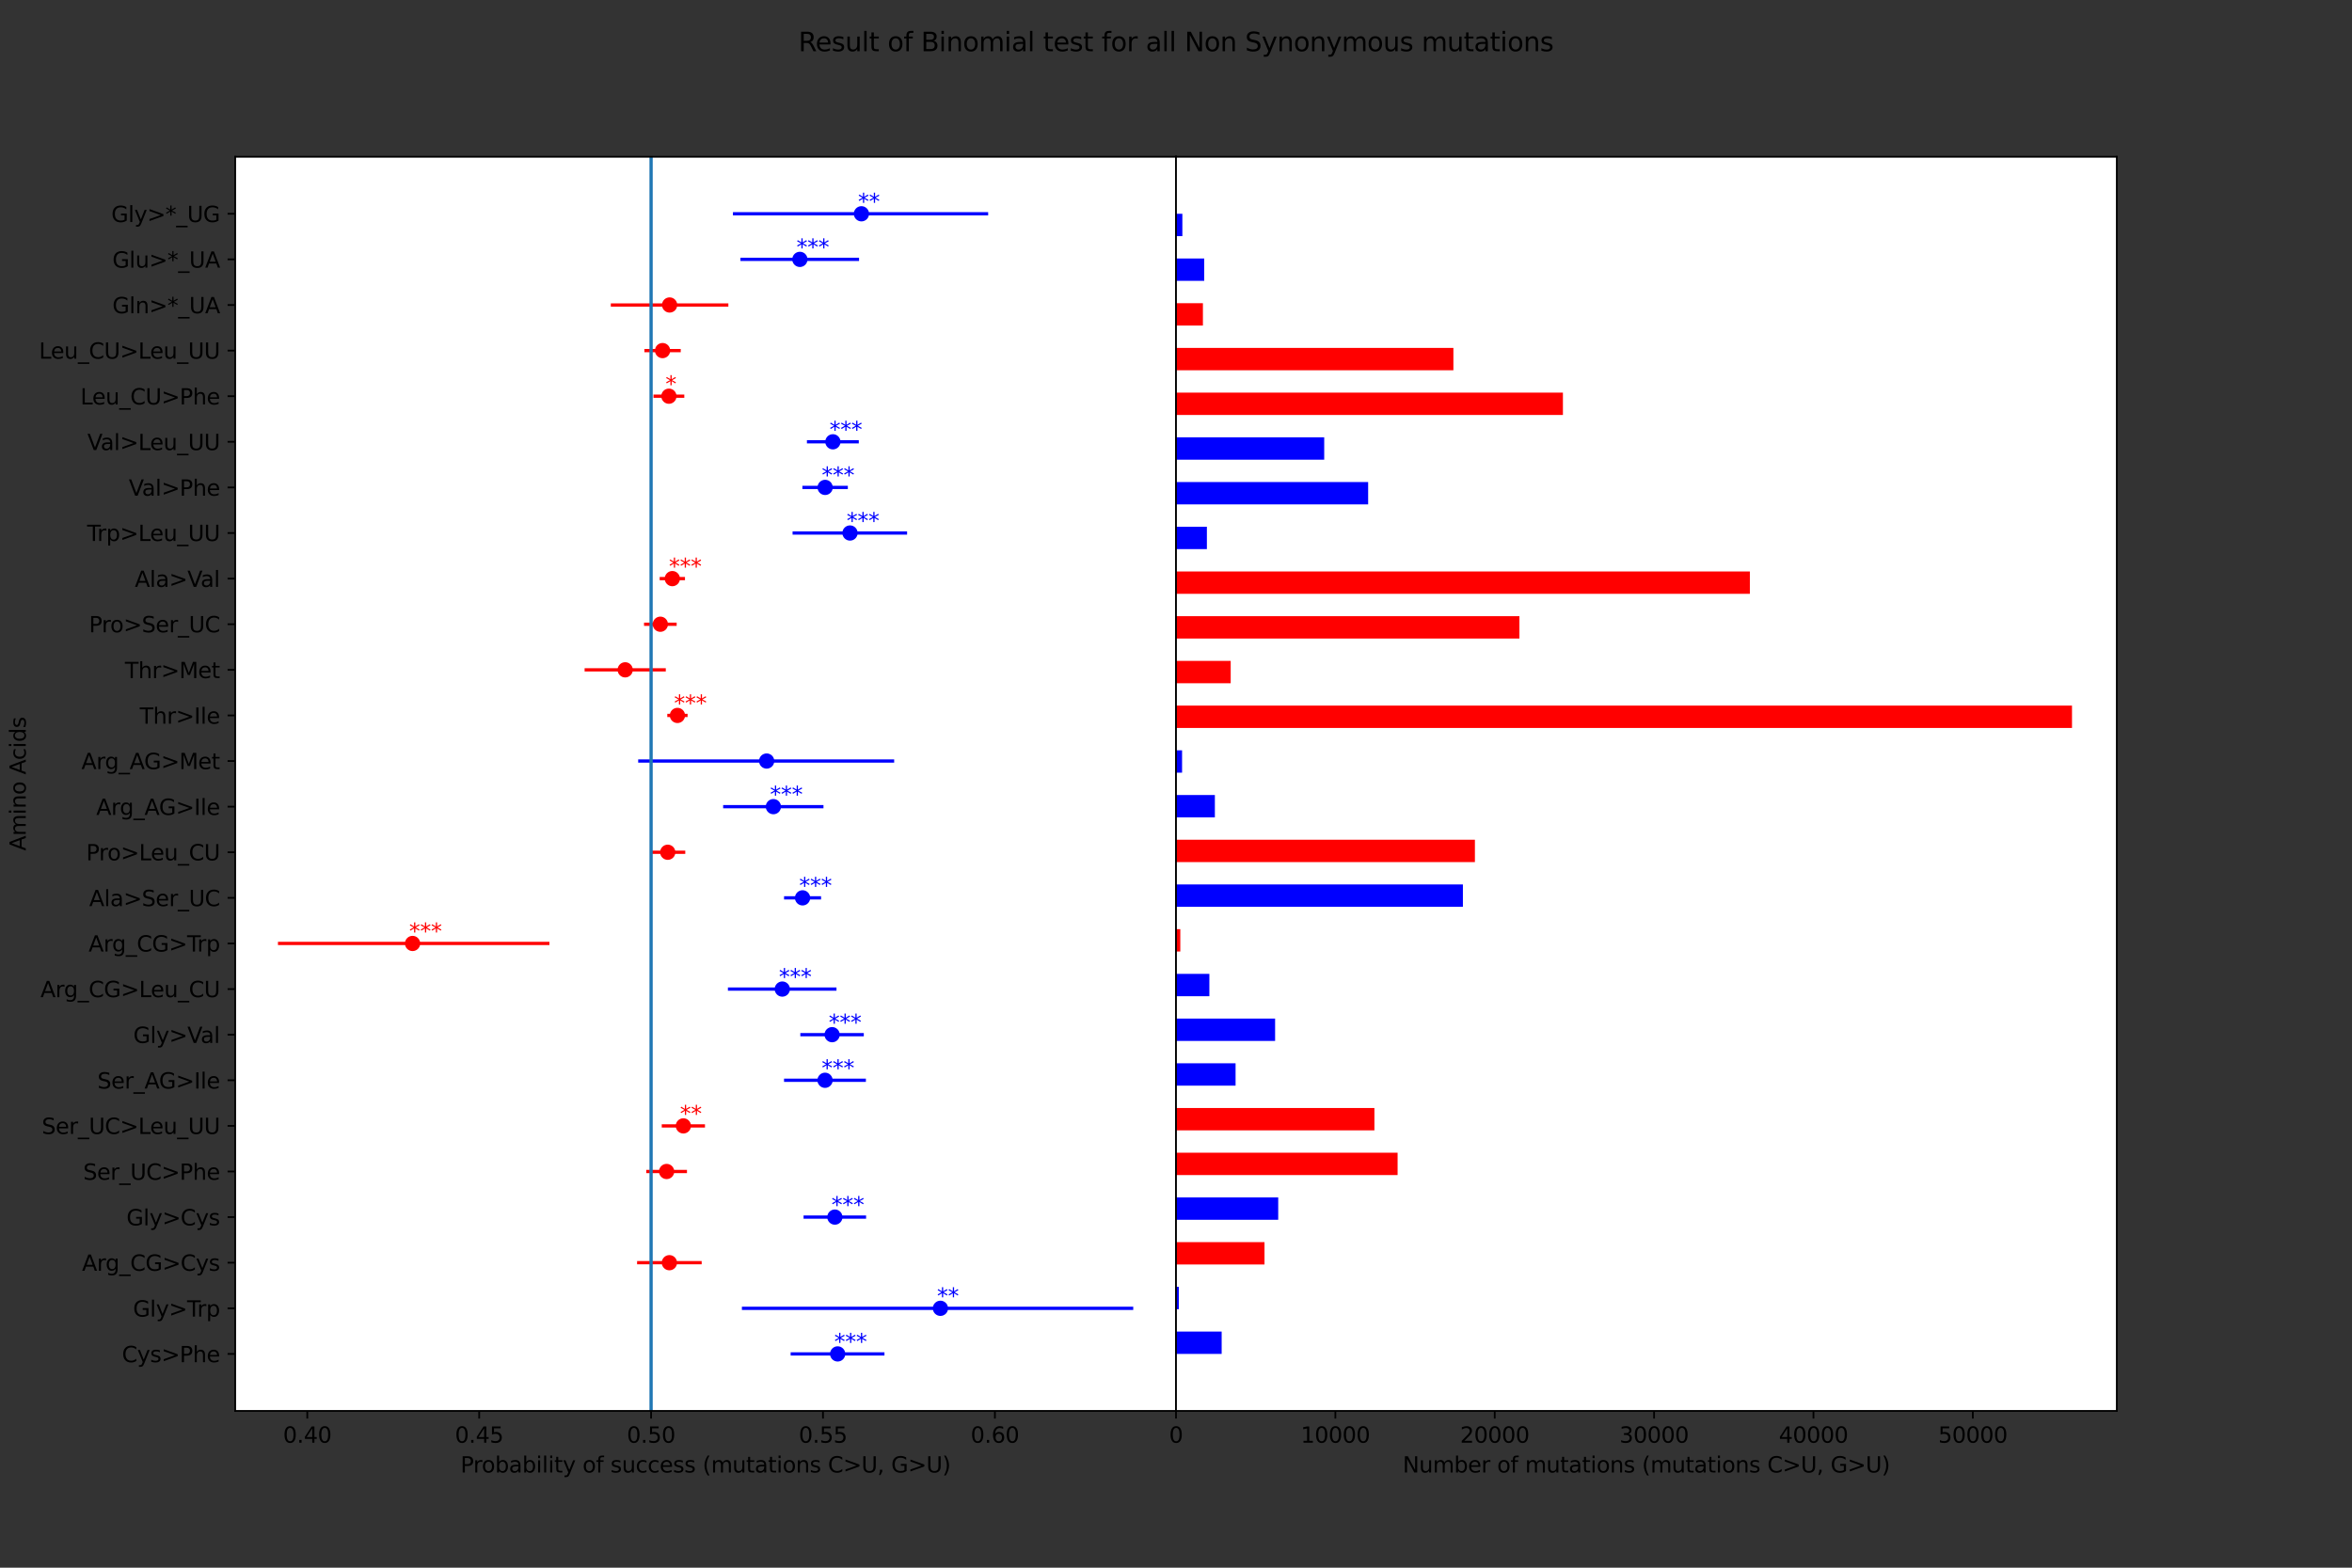 <?xml version="1.0" encoding="utf-8" standalone="no"?>
<!DOCTYPE svg PUBLIC "-//W3C//DTD SVG 1.1//EN"
  "http://www.w3.org/Graphics/SVG/1.1/DTD/svg11.dtd">
<svg height="720pt" version="1.1" viewBox="0 0 1080 720" width="1080pt" xmlns="http://www.w3.org/2000/svg" xmlns:xlink="http://www.w3.org/1999/xlink">
 <rect x="0" y="0" width="1080" height="720" fill="#333333" stroke="none"/>
 <defs>
  <style type="text/css">*{stroke-linecap:butt;stroke-linejoin:round;}</style>
 </defs>
 <g id="figure_1">
  <g id="patch_1">
   <path d="M 0 720 
L 1080 720 
L 1080 0 
L 0 0 
z
" style="fill:none;"/>
  </g>
  <g id="axes_1">
   <g id="patch_2">
    <path d="M 108 648 
L 540 648 
L 540 72 
L 108 72 
z
" style="fill:#ffffff;"/>
   </g>
   <g id="matplotlib.axis_1">
    <g id="xtick_1">
     <g id="line2d_1">
      <defs>
       <path d="M 0 0 
L 0 3.5 
" id="mf28f8a457e" style="stroke:#000000;stroke-width:0.8;"/>
      </defs>
      <g>
       <use style="stroke:#000000;stroke-width:0.8;" x="141.099" xlink:href="#mf28f8a457e" y="648"/>
      </g>
     </g>
     <g id="text_1">
      <!-- 0.40 -->
      <g transform="translate(129.966 662.598)scale(0.1 -0.1)">
       <defs>
        <path d="M 2034 4250 
Q 1547 4250 1301 3770 
Q 1056 3291 1056 2328 
Q 1056 1369 1301 889 
Q 1547 409 2034 409 
Q 2525 409 2770 889 
Q 3016 1369 3016 2328 
Q 3016 3291 2770 3770 
Q 2525 4250 2034 4250 
z
M 2034 4750 
Q 2819 4750 3233 4129 
Q 3647 3509 3647 2328 
Q 3647 1150 3233 529 
Q 2819 -91 2034 -91 
Q 1250 -91 836 529 
Q 422 1150 422 2328 
Q 422 3509 836 4129 
Q 1250 4750 2034 4750 
z
" id="DejaVuSans-30" transform="scale(0.016)"/>
        <path d="M 684 794 
L 1344 794 
L 1344 0 
L 684 0 
L 684 794 
z
" id="DejaVuSans-2e" transform="scale(0.016)"/>
        <path d="M 2419 4116 
L 825 1625 
L 2419 1625 
L 2419 4116 
z
M 2253 4666 
L 3047 4666 
L 3047 1625 
L 3713 1625 
L 3713 1100 
L 3047 1100 
L 3047 0 
L 2419 0 
L 2419 1100 
L 313 1100 
L 313 1709 
L 2253 4666 
z
" id="DejaVuSans-34" transform="scale(0.016)"/>
       </defs>
       <use xlink:href="#DejaVuSans-30"/>
       <use x="63.623" xlink:href="#DejaVuSans-2e"/>
       <use x="95.41" xlink:href="#DejaVuSans-34"/>
       <use x="159.033" xlink:href="#DejaVuSans-30"/>
      </g>
     </g>
    </g>
    <g id="xtick_2">
     <g id="line2d_2">
      <g>
       <use style="stroke:#000000;stroke-width:0.8;" x="220.034" xlink:href="#mf28f8a457e" y="648"/>
      </g>
     </g>
     <g id="text_2">
      <!-- 0.45 -->
      <g transform="translate(208.901 662.598)scale(0.1 -0.1)">
       <defs>
        <path d="M 691 4666 
L 3169 4666 
L 3169 4134 
L 1269 4134 
L 1269 2991 
Q 1406 3038 1543 3061 
Q 1681 3084 1819 3084 
Q 2600 3084 3056 2656 
Q 3513 2228 3513 1497 
Q 3513 744 3044 326 
Q 2575 -91 1722 -91 
Q 1428 -91 1123 -41 
Q 819 9 494 109 
L 494 744 
Q 775 591 1075 516 
Q 1375 441 1709 441 
Q 2250 441 2565 725 
Q 2881 1009 2881 1497 
Q 2881 1984 2565 2268 
Q 2250 2553 1709 2553 
Q 1456 2553 1204 2497 
Q 953 2441 691 2322 
L 691 4666 
z
" id="DejaVuSans-35" transform="scale(0.016)"/>
       </defs>
       <use xlink:href="#DejaVuSans-30"/>
       <use x="63.623" xlink:href="#DejaVuSans-2e"/>
       <use x="95.41" xlink:href="#DejaVuSans-34"/>
       <use x="159.033" xlink:href="#DejaVuSans-35"/>
      </g>
     </g>
    </g>
    <g id="xtick_3">
     <g id="line2d_3">
      <g>
       <use style="stroke:#000000;stroke-width:0.8;" x="298.969" xlink:href="#mf28f8a457e" y="648"/>
      </g>
     </g>
     <g id="text_3">
      <!-- 0.50 -->
      <g transform="translate(287.836 662.598)scale(0.1 -0.1)">
       <use xlink:href="#DejaVuSans-30"/>
       <use x="63.623" xlink:href="#DejaVuSans-2e"/>
       <use x="95.41" xlink:href="#DejaVuSans-35"/>
       <use x="159.033" xlink:href="#DejaVuSans-30"/>
      </g>
     </g>
    </g>
    <g id="xtick_4">
     <g id="line2d_4">
      <g>
       <use style="stroke:#000000;stroke-width:0.8;" x="377.903" xlink:href="#mf28f8a457e" y="648"/>
      </g>
     </g>
     <g id="text_4">
      <!-- 0.55 -->
      <g transform="translate(366.77 662.598)scale(0.1 -0.1)">
       <use xlink:href="#DejaVuSans-30"/>
       <use x="63.623" xlink:href="#DejaVuSans-2e"/>
       <use x="95.41" xlink:href="#DejaVuSans-35"/>
       <use x="159.033" xlink:href="#DejaVuSans-35"/>
      </g>
     </g>
    </g>
    <g id="xtick_5">
     <g id="line2d_5">
      <g>
       <use style="stroke:#000000;stroke-width:0.8;" x="456.838" xlink:href="#mf28f8a457e" y="648"/>
      </g>
     </g>
     <g id="text_5">
      <!-- 0.60 -->
      <g transform="translate(445.705 662.598)scale(0.1 -0.1)">
       <defs>
        <path d="M 2113 2584 
Q 1688 2584 1439 2293 
Q 1191 2003 1191 1497 
Q 1191 994 1439 701 
Q 1688 409 2113 409 
Q 2538 409 2786 701 
Q 3034 994 3034 1497 
Q 3034 2003 2786 2293 
Q 2538 2584 2113 2584 
z
M 3366 4563 
L 3366 3988 
Q 3128 4100 2886 4159 
Q 2644 4219 2406 4219 
Q 1781 4219 1451 3797 
Q 1122 3375 1075 2522 
Q 1259 2794 1537 2939 
Q 1816 3084 2150 3084 
Q 2853 3084 3261 2657 
Q 3669 2231 3669 1497 
Q 3669 778 3244 343 
Q 2819 -91 2113 -91 
Q 1303 -91 875 529 
Q 447 1150 447 2328 
Q 447 3434 972 4092 
Q 1497 4750 2381 4750 
Q 2619 4750 2861 4703 
Q 3103 4656 3366 4563 
z
" id="DejaVuSans-36" transform="scale(0.016)"/>
       </defs>
       <use xlink:href="#DejaVuSans-30"/>
       <use x="63.623" xlink:href="#DejaVuSans-2e"/>
       <use x="95.41" xlink:href="#DejaVuSans-36"/>
       <use x="159.033" xlink:href="#DejaVuSans-30"/>
      </g>
     </g>
    </g>
    <g id="text_6">
     <!-- Probability of success (mutations C&gt;U, G&gt;U) -->
     <g transform="translate(211.448 676.277)scale(0.1 -0.1)">
      <defs>
       <path d="M 1259 4147 
L 1259 2394 
L 2053 2394 
Q 2494 2394 2734 2622 
Q 2975 2850 2975 3272 
Q 2975 3691 2734 3919 
Q 2494 4147 2053 4147 
L 1259 4147 
z
M 628 4666 
L 2053 4666 
Q 2838 4666 3239 4311 
Q 3641 3956 3641 3272 
Q 3641 2581 3239 2228 
Q 2838 1875 2053 1875 
L 1259 1875 
L 1259 0 
L 628 0 
L 628 4666 
z
" id="DejaVuSans-50" transform="scale(0.016)"/>
       <path d="M 2631 2963 
Q 2534 3019 2420 3045 
Q 2306 3072 2169 3072 
Q 1681 3072 1420 2755 
Q 1159 2438 1159 1844 
L 1159 0 
L 581 0 
L 581 3500 
L 1159 3500 
L 1159 2956 
Q 1341 3275 1631 3429 
Q 1922 3584 2338 3584 
Q 2397 3584 2469 3576 
Q 2541 3569 2628 3553 
L 2631 2963 
z
" id="DejaVuSans-72" transform="scale(0.016)"/>
       <path d="M 1959 3097 
Q 1497 3097 1228 2736 
Q 959 2375 959 1747 
Q 959 1119 1226 758 
Q 1494 397 1959 397 
Q 2419 397 2687 759 
Q 2956 1122 2956 1747 
Q 2956 2369 2687 2733 
Q 2419 3097 1959 3097 
z
M 1959 3584 
Q 2709 3584 3137 3096 
Q 3566 2609 3566 1747 
Q 3566 888 3137 398 
Q 2709 -91 1959 -91 
Q 1206 -91 779 398 
Q 353 888 353 1747 
Q 353 2609 779 3096 
Q 1206 3584 1959 3584 
z
" id="DejaVuSans-6f" transform="scale(0.016)"/>
       <path d="M 3116 1747 
Q 3116 2381 2855 2742 
Q 2594 3103 2138 3103 
Q 1681 3103 1420 2742 
Q 1159 2381 1159 1747 
Q 1159 1113 1420 752 
Q 1681 391 2138 391 
Q 2594 391 2855 752 
Q 3116 1113 3116 1747 
z
M 1159 2969 
Q 1341 3281 1617 3432 
Q 1894 3584 2278 3584 
Q 2916 3584 3314 3078 
Q 3713 2572 3713 1747 
Q 3713 922 3314 415 
Q 2916 -91 2278 -91 
Q 1894 -91 1617 61 
Q 1341 213 1159 525 
L 1159 0 
L 581 0 
L 581 4863 
L 1159 4863 
L 1159 2969 
z
" id="DejaVuSans-62" transform="scale(0.016)"/>
       <path d="M 2194 1759 
Q 1497 1759 1228 1600 
Q 959 1441 959 1056 
Q 959 750 1161 570 
Q 1363 391 1709 391 
Q 2188 391 2477 730 
Q 2766 1069 2766 1631 
L 2766 1759 
L 2194 1759 
z
M 3341 1997 
L 3341 0 
L 2766 0 
L 2766 531 
Q 2569 213 2275 61 
Q 1981 -91 1556 -91 
Q 1019 -91 701 211 
Q 384 513 384 1019 
Q 384 1609 779 1909 
Q 1175 2209 1959 2209 
L 2766 2209 
L 2766 2266 
Q 2766 2663 2505 2880 
Q 2244 3097 1772 3097 
Q 1472 3097 1187 3025 
Q 903 2953 641 2809 
L 641 3341 
Q 956 3463 1253 3523 
Q 1550 3584 1831 3584 
Q 2591 3584 2966 3190 
Q 3341 2797 3341 1997 
z
" id="DejaVuSans-61" transform="scale(0.016)"/>
       <path d="M 603 3500 
L 1178 3500 
L 1178 0 
L 603 0 
L 603 3500 
z
M 603 4863 
L 1178 4863 
L 1178 4134 
L 603 4134 
L 603 4863 
z
" id="DejaVuSans-69" transform="scale(0.016)"/>
       <path d="M 603 4863 
L 1178 4863 
L 1178 0 
L 603 0 
L 603 4863 
z
" id="DejaVuSans-6c" transform="scale(0.016)"/>
       <path d="M 1172 4494 
L 1172 3500 
L 2356 3500 
L 2356 3053 
L 1172 3053 
L 1172 1153 
Q 1172 725 1289 603 
Q 1406 481 1766 481 
L 2356 481 
L 2356 0 
L 1766 0 
Q 1100 0 847 248 
Q 594 497 594 1153 
L 594 3053 
L 172 3053 
L 172 3500 
L 594 3500 
L 594 4494 
L 1172 4494 
z
" id="DejaVuSans-74" transform="scale(0.016)"/>
       <path d="M 2059 -325 
Q 1816 -950 1584 -1140 
Q 1353 -1331 966 -1331 
L 506 -1331 
L 506 -850 
L 844 -850 
Q 1081 -850 1212 -737 
Q 1344 -625 1503 -206 
L 1606 56 
L 191 3500 
L 800 3500 
L 1894 763 
L 2988 3500 
L 3597 3500 
L 2059 -325 
z
" id="DejaVuSans-79" transform="scale(0.016)"/>
       <path id="DejaVuSans-20" transform="scale(0.016)"/>
       <path d="M 2375 4863 
L 2375 4384 
L 1825 4384 
Q 1516 4384 1395 4259 
Q 1275 4134 1275 3809 
L 1275 3500 
L 2222 3500 
L 2222 3053 
L 1275 3053 
L 1275 0 
L 697 0 
L 697 3053 
L 147 3053 
L 147 3500 
L 697 3500 
L 697 3744 
Q 697 4328 969 4595 
Q 1241 4863 1831 4863 
L 2375 4863 
z
" id="DejaVuSans-66" transform="scale(0.016)"/>
       <path d="M 2834 3397 
L 2834 2853 
Q 2591 2978 2328 3040 
Q 2066 3103 1784 3103 
Q 1356 3103 1142 2972 
Q 928 2841 928 2578 
Q 928 2378 1081 2264 
Q 1234 2150 1697 2047 
L 1894 2003 
Q 2506 1872 2764 1633 
Q 3022 1394 3022 966 
Q 3022 478 2636 193 
Q 2250 -91 1575 -91 
Q 1294 -91 989 -36 
Q 684 19 347 128 
L 347 722 
Q 666 556 975 473 
Q 1284 391 1588 391 
Q 1994 391 2212 530 
Q 2431 669 2431 922 
Q 2431 1156 2273 1281 
Q 2116 1406 1581 1522 
L 1381 1569 
Q 847 1681 609 1914 
Q 372 2147 372 2553 
Q 372 3047 722 3315 
Q 1072 3584 1716 3584 
Q 2034 3584 2315 3537 
Q 2597 3491 2834 3397 
z
" id="DejaVuSans-73" transform="scale(0.016)"/>
       <path d="M 544 1381 
L 544 3500 
L 1119 3500 
L 1119 1403 
Q 1119 906 1312 657 
Q 1506 409 1894 409 
Q 2359 409 2629 706 
Q 2900 1003 2900 1516 
L 2900 3500 
L 3475 3500 
L 3475 0 
L 2900 0 
L 2900 538 
Q 2691 219 2414 64 
Q 2138 -91 1772 -91 
Q 1169 -91 856 284 
Q 544 659 544 1381 
z
M 1991 3584 
L 1991 3584 
z
" id="DejaVuSans-75" transform="scale(0.016)"/>
       <path d="M 3122 3366 
L 3122 2828 
Q 2878 2963 2633 3030 
Q 2388 3097 2138 3097 
Q 1578 3097 1268 2742 
Q 959 2388 959 1747 
Q 959 1106 1268 751 
Q 1578 397 2138 397 
Q 2388 397 2633 464 
Q 2878 531 3122 666 
L 3122 134 
Q 2881 22 2623 -34 
Q 2366 -91 2075 -91 
Q 1284 -91 818 406 
Q 353 903 353 1747 
Q 353 2603 823 3093 
Q 1294 3584 2113 3584 
Q 2378 3584 2631 3529 
Q 2884 3475 3122 3366 
z
" id="DejaVuSans-63" transform="scale(0.016)"/>
       <path d="M 3597 1894 
L 3597 1613 
L 953 1613 
Q 991 1019 1311 708 
Q 1631 397 2203 397 
Q 2534 397 2845 478 
Q 3156 559 3463 722 
L 3463 178 
Q 3153 47 2828 -22 
Q 2503 -91 2169 -91 
Q 1331 -91 842 396 
Q 353 884 353 1716 
Q 353 2575 817 3079 
Q 1281 3584 2069 3584 
Q 2775 3584 3186 3129 
Q 3597 2675 3597 1894 
z
M 3022 2063 
Q 3016 2534 2758 2815 
Q 2500 3097 2075 3097 
Q 1594 3097 1305 2825 
Q 1016 2553 972 2059 
L 3022 2063 
z
" id="DejaVuSans-65" transform="scale(0.016)"/>
       <path d="M 1984 4856 
Q 1566 4138 1362 3434 
Q 1159 2731 1159 2009 
Q 1159 1288 1364 580 
Q 1569 -128 1984 -844 
L 1484 -844 
Q 1016 -109 783 600 
Q 550 1309 550 2009 
Q 550 2706 781 3412 
Q 1013 4119 1484 4856 
L 1984 4856 
z
" id="DejaVuSans-28" transform="scale(0.016)"/>
       <path d="M 3328 2828 
Q 3544 3216 3844 3400 
Q 4144 3584 4550 3584 
Q 5097 3584 5394 3201 
Q 5691 2819 5691 2113 
L 5691 0 
L 5113 0 
L 5113 2094 
Q 5113 2597 4934 2840 
Q 4756 3084 4391 3084 
Q 3944 3084 3684 2787 
Q 3425 2491 3425 1978 
L 3425 0 
L 2847 0 
L 2847 2094 
Q 2847 2600 2669 2842 
Q 2491 3084 2119 3084 
Q 1678 3084 1418 2786 
Q 1159 2488 1159 1978 
L 1159 0 
L 581 0 
L 581 3500 
L 1159 3500 
L 1159 2956 
Q 1356 3278 1631 3431 
Q 1906 3584 2284 3584 
Q 2666 3584 2933 3390 
Q 3200 3197 3328 2828 
z
" id="DejaVuSans-6d" transform="scale(0.016)"/>
       <path d="M 3513 2113 
L 3513 0 
L 2938 0 
L 2938 2094 
Q 2938 2591 2744 2837 
Q 2550 3084 2163 3084 
Q 1697 3084 1428 2787 
Q 1159 2491 1159 1978 
L 1159 0 
L 581 0 
L 581 3500 
L 1159 3500 
L 1159 2956 
Q 1366 3272 1645 3428 
Q 1925 3584 2291 3584 
Q 2894 3584 3203 3211 
Q 3513 2838 3513 2113 
z
" id="DejaVuSans-6e" transform="scale(0.016)"/>
       <path d="M 4122 4306 
L 4122 3641 
Q 3803 3938 3442 4084 
Q 3081 4231 2675 4231 
Q 1875 4231 1450 3742 
Q 1025 3253 1025 2328 
Q 1025 1406 1450 917 
Q 1875 428 2675 428 
Q 3081 428 3442 575 
Q 3803 722 4122 1019 
L 4122 359 
Q 3791 134 3420 21 
Q 3050 -91 2638 -91 
Q 1578 -91 968 557 
Q 359 1206 359 2328 
Q 359 3453 968 4101 
Q 1578 4750 2638 4750 
Q 3056 4750 3426 4639 
Q 3797 4528 4122 4306 
z
" id="DejaVuSans-43" transform="scale(0.016)"/>
       <path d="M 678 3150 
L 678 3719 
L 4684 2266 
L 4684 1747 
L 678 294 
L 678 863 
L 3897 2003 
L 678 3150 
z
" id="DejaVuSans-3e" transform="scale(0.016)"/>
       <path d="M 556 4666 
L 1191 4666 
L 1191 1831 
Q 1191 1081 1462 751 
Q 1734 422 2344 422 
Q 2950 422 3222 751 
Q 3494 1081 3494 1831 
L 3494 4666 
L 4128 4666 
L 4128 1753 
Q 4128 841 3676 375 
Q 3225 -91 2344 -91 
Q 1459 -91 1007 375 
Q 556 841 556 1753 
L 556 4666 
z
" id="DejaVuSans-55" transform="scale(0.016)"/>
       <path d="M 750 794 
L 1409 794 
L 1409 256 
L 897 -744 
L 494 -744 
L 750 256 
L 750 794 
z
" id="DejaVuSans-2c" transform="scale(0.016)"/>
       <path d="M 3809 666 
L 3809 1919 
L 2778 1919 
L 2778 2438 
L 4434 2438 
L 4434 434 
Q 4069 175 3628 42 
Q 3188 -91 2688 -91 
Q 1594 -91 976 548 
Q 359 1188 359 2328 
Q 359 3472 976 4111 
Q 1594 4750 2688 4750 
Q 3144 4750 3555 4637 
Q 3966 4525 4313 4306 
L 4313 3634 
Q 3963 3931 3569 4081 
Q 3175 4231 2741 4231 
Q 1884 4231 1454 3753 
Q 1025 3275 1025 2328 
Q 1025 1384 1454 906 
Q 1884 428 2741 428 
Q 3075 428 3337 486 
Q 3600 544 3809 666 
z
" id="DejaVuSans-47" transform="scale(0.016)"/>
       <path d="M 513 4856 
L 1013 4856 
Q 1481 4119 1714 3412 
Q 1947 2706 1947 2009 
Q 1947 1309 1714 600 
Q 1481 -109 1013 -844 
L 513 -844 
Q 928 -128 1133 580 
Q 1338 1288 1338 2009 
Q 1338 2731 1133 3434 
Q 928 4138 513 4856 
z
" id="DejaVuSans-29" transform="scale(0.016)"/>
      </defs>
      <use xlink:href="#DejaVuSans-50"/>
      <use x="58.553" xlink:href="#DejaVuSans-72"/>
      <use x="97.416" xlink:href="#DejaVuSans-6f"/>
      <use x="158.598" xlink:href="#DejaVuSans-62"/>
      <use x="222.074" xlink:href="#DejaVuSans-61"/>
      <use x="283.354" xlink:href="#DejaVuSans-62"/>
      <use x="346.83" xlink:href="#DejaVuSans-69"/>
      <use x="374.613" xlink:href="#DejaVuSans-6c"/>
      <use x="402.396" xlink:href="#DejaVuSans-69"/>
      <use x="430.18" xlink:href="#DejaVuSans-74"/>
      <use x="469.389" xlink:href="#DejaVuSans-79"/>
      <use x="528.568" xlink:href="#DejaVuSans-20"/>
      <use x="560.355" xlink:href="#DejaVuSans-6f"/>
      <use x="621.537" xlink:href="#DejaVuSans-66"/>
      <use x="656.742" xlink:href="#DejaVuSans-20"/>
      <use x="688.529" xlink:href="#DejaVuSans-73"/>
      <use x="740.629" xlink:href="#DejaVuSans-75"/>
      <use x="804.008" xlink:href="#DejaVuSans-63"/>
      <use x="858.988" xlink:href="#DejaVuSans-63"/>
      <use x="913.969" xlink:href="#DejaVuSans-65"/>
      <use x="975.492" xlink:href="#DejaVuSans-73"/>
      <use x="1027.592" xlink:href="#DejaVuSans-73"/>
      <use x="1079.691" xlink:href="#DejaVuSans-20"/>
      <use x="1111.479" xlink:href="#DejaVuSans-28"/>
      <use x="1150.492" xlink:href="#DejaVuSans-6d"/>
      <use x="1247.904" xlink:href="#DejaVuSans-75"/>
      <use x="1311.283" xlink:href="#DejaVuSans-74"/>
      <use x="1350.492" xlink:href="#DejaVuSans-61"/>
      <use x="1411.771" xlink:href="#DejaVuSans-74"/>
      <use x="1450.98" xlink:href="#DejaVuSans-69"/>
      <use x="1478.764" xlink:href="#DejaVuSans-6f"/>
      <use x="1539.945" xlink:href="#DejaVuSans-6e"/>
      <use x="1603.324" xlink:href="#DejaVuSans-73"/>
      <use x="1655.424" xlink:href="#DejaVuSans-20"/>
      <use x="1687.211" xlink:href="#DejaVuSans-43"/>
      <use x="1757.035" xlink:href="#DejaVuSans-3e"/>
      <use x="1840.824" xlink:href="#DejaVuSans-55"/>
      <use x="1914.018" xlink:href="#DejaVuSans-2c"/>
      <use x="1945.805" xlink:href="#DejaVuSans-20"/>
      <use x="1977.592" xlink:href="#DejaVuSans-47"/>
      <use x="2055.082" xlink:href="#DejaVuSans-3e"/>
      <use x="2138.871" xlink:href="#DejaVuSans-55"/>
      <use x="2212.064" xlink:href="#DejaVuSans-29"/>
     </g>
    </g>
   </g>
   <g id="matplotlib.axis_2">
    <g id="ytick_1">
     <g id="line2d_6">
      <defs>
       <path d="M 0 0 
L -3.5 0 
" id="m03b264e50e" style="stroke:#000000;stroke-width:0.8;"/>
      </defs>
      <g>
       <use style="stroke:#000000;stroke-width:0.8;" x="108" xlink:href="#m03b264e50e" y="621.818"/>
      </g>
     </g>
     <g id="text_7">
      <!-- Cys&gt;Phe -->
      <g transform="translate(55.989 625.617)scale(0.1 -0.1)">
       <defs>
        <path d="M 3513 2113 
L 3513 0 
L 2938 0 
L 2938 2094 
Q 2938 2591 2744 2837 
Q 2550 3084 2163 3084 
Q 1697 3084 1428 2787 
Q 1159 2491 1159 1978 
L 1159 0 
L 581 0 
L 581 4863 
L 1159 4863 
L 1159 2956 
Q 1366 3272 1645 3428 
Q 1925 3584 2291 3584 
Q 2894 3584 3203 3211 
Q 3513 2838 3513 2113 
z
" id="DejaVuSans-68" transform="scale(0.016)"/>
       </defs>
       <use xlink:href="#DejaVuSans-43"/>
       <use x="69.824" xlink:href="#DejaVuSans-79"/>
       <use x="129.004" xlink:href="#DejaVuSans-73"/>
       <use x="181.104" xlink:href="#DejaVuSans-3e"/>
       <use x="264.893" xlink:href="#DejaVuSans-50"/>
       <use x="325.195" xlink:href="#DejaVuSans-68"/>
       <use x="388.574" xlink:href="#DejaVuSans-65"/>
      </g>
     </g>
    </g>
    <g id="ytick_2">
     <g id="line2d_7">
      <g>
       <use style="stroke:#000000;stroke-width:0.8;" x="108" xlink:href="#m03b264e50e" y="600.873"/>
      </g>
     </g>
     <g id="text_8">
      <!-- Gly&gt;Trp -->
      <g transform="translate(61.083 604.672)scale(0.1 -0.1)">
       <defs>
        <path d="M -19 4666 
L 3928 4666 
L 3928 4134 
L 2272 4134 
L 2272 0 
L 1638 0 
L 1638 4134 
L -19 4134 
L -19 4666 
z
" id="DejaVuSans-54" transform="scale(0.016)"/>
        <path d="M 1159 525 
L 1159 -1331 
L 581 -1331 
L 581 3500 
L 1159 3500 
L 1159 2969 
Q 1341 3281 1617 3432 
Q 1894 3584 2278 3584 
Q 2916 3584 3314 3078 
Q 3713 2572 3713 1747 
Q 3713 922 3314 415 
Q 2916 -91 2278 -91 
Q 1894 -91 1617 61 
Q 1341 213 1159 525 
z
M 3116 1747 
Q 3116 2381 2855 2742 
Q 2594 3103 2138 3103 
Q 1681 3103 1420 2742 
Q 1159 2381 1159 1747 
Q 1159 1113 1420 752 
Q 1681 391 2138 391 
Q 2594 391 2855 752 
Q 3116 1113 3116 1747 
z
" id="DejaVuSans-70" transform="scale(0.016)"/>
       </defs>
       <use xlink:href="#DejaVuSans-47"/>
       <use x="77.49" xlink:href="#DejaVuSans-6c"/>
       <use x="105.273" xlink:href="#DejaVuSans-79"/>
       <use x="164.453" xlink:href="#DejaVuSans-3e"/>
       <use x="248.242" xlink:href="#DejaVuSans-54"/>
       <use x="294.576" xlink:href="#DejaVuSans-72"/>
       <use x="335.689" xlink:href="#DejaVuSans-70"/>
      </g>
     </g>
    </g>
    <g id="ytick_3">
     <g id="line2d_8">
      <g>
       <use style="stroke:#000000;stroke-width:0.8;" x="108" xlink:href="#m03b264e50e" y="579.927"/>
      </g>
     </g>
     <g id="text_9">
      <!-- Arg_CG&gt;Cys -->
      <g transform="translate(37.653 583.638)scale(0.1 -0.1)">
       <defs>
        <path d="M 2188 4044 
L 1331 1722 
L 3047 1722 
L 2188 4044 
z
M 1831 4666 
L 2547 4666 
L 4325 0 
L 3669 0 
L 3244 1197 
L 1141 1197 
L 716 0 
L 50 0 
L 1831 4666 
z
" id="DejaVuSans-41" transform="scale(0.016)"/>
        <path d="M 2906 1791 
Q 2906 2416 2648 2759 
Q 2391 3103 1925 3103 
Q 1463 3103 1205 2759 
Q 947 2416 947 1791 
Q 947 1169 1205 825 
Q 1463 481 1925 481 
Q 2391 481 2648 825 
Q 2906 1169 2906 1791 
z
M 3481 434 
Q 3481 -459 3084 -895 
Q 2688 -1331 1869 -1331 
Q 1566 -1331 1297 -1286 
Q 1028 -1241 775 -1147 
L 775 -588 
Q 1028 -725 1275 -790 
Q 1522 -856 1778 -856 
Q 2344 -856 2625 -561 
Q 2906 -266 2906 331 
L 2906 616 
Q 2728 306 2450 153 
Q 2172 0 1784 0 
Q 1141 0 747 490 
Q 353 981 353 1791 
Q 353 2603 747 3093 
Q 1141 3584 1784 3584 
Q 2172 3584 2450 3431 
Q 2728 3278 2906 2969 
L 2906 3500 
L 3481 3500 
L 3481 434 
z
" id="DejaVuSans-67" transform="scale(0.016)"/>
        <path d="M 3263 -1063 
L 3263 -1509 
L -63 -1509 
L -63 -1063 
L 3263 -1063 
z
" id="DejaVuSans-5f" transform="scale(0.016)"/>
       </defs>
       <use xlink:href="#DejaVuSans-41"/>
       <use x="68.408" xlink:href="#DejaVuSans-72"/>
       <use x="107.771" xlink:href="#DejaVuSans-67"/>
       <use x="171.248" xlink:href="#DejaVuSans-5f"/>
       <use x="221.248" xlink:href="#DejaVuSans-43"/>
       <use x="291.072" xlink:href="#DejaVuSans-47"/>
       <use x="368.562" xlink:href="#DejaVuSans-3e"/>
       <use x="452.352" xlink:href="#DejaVuSans-43"/>
       <use x="522.176" xlink:href="#DejaVuSans-79"/>
       <use x="581.355" xlink:href="#DejaVuSans-73"/>
      </g>
     </g>
    </g>
    <g id="ytick_4">
     <g id="line2d_9">
      <g>
       <use style="stroke:#000000;stroke-width:0.8;" x="108" xlink:href="#m03b264e50e" y="558.982"/>
      </g>
     </g>
     <g id="text_10">
      <!-- Gly&gt;Cys -->
      <g transform="translate(58.064 562.781)scale(0.1 -0.1)">
       <use xlink:href="#DejaVuSans-47"/>
       <use x="77.49" xlink:href="#DejaVuSans-6c"/>
       <use x="105.273" xlink:href="#DejaVuSans-79"/>
       <use x="164.453" xlink:href="#DejaVuSans-3e"/>
       <use x="248.242" xlink:href="#DejaVuSans-43"/>
       <use x="318.066" xlink:href="#DejaVuSans-79"/>
       <use x="377.246" xlink:href="#DejaVuSans-73"/>
      </g>
     </g>
    </g>
    <g id="ytick_5">
     <g id="line2d_10">
      <g>
       <use style="stroke:#000000;stroke-width:0.8;" x="108" xlink:href="#m03b264e50e" y="538.036"/>
      </g>
     </g>
     <g id="text_11">
      <!-- Ser_UC&gt;Phe -->
      <g transform="translate(38.186 541.836)scale(0.1 -0.1)">
       <defs>
        <path d="M 3425 4513 
L 3425 3897 
Q 3066 4069 2747 4153 
Q 2428 4238 2131 4238 
Q 1616 4238 1336 4038 
Q 1056 3838 1056 3469 
Q 1056 3159 1242 3001 
Q 1428 2844 1947 2747 
L 2328 2669 
Q 3034 2534 3370 2195 
Q 3706 1856 3706 1288 
Q 3706 609 3251 259 
Q 2797 -91 1919 -91 
Q 1588 -91 1214 -16 
Q 841 59 441 206 
L 441 856 
Q 825 641 1194 531 
Q 1563 422 1919 422 
Q 2459 422 2753 634 
Q 3047 847 3047 1241 
Q 3047 1584 2836 1778 
Q 2625 1972 2144 2069 
L 1759 2144 
Q 1053 2284 737 2584 
Q 422 2884 422 3419 
Q 422 4038 858 4394 
Q 1294 4750 2059 4750 
Q 2388 4750 2728 4690 
Q 3069 4631 3425 4513 
z
" id="DejaVuSans-53" transform="scale(0.016)"/>
       </defs>
       <use xlink:href="#DejaVuSans-53"/>
       <use x="63.477" xlink:href="#DejaVuSans-65"/>
       <use x="125" xlink:href="#DejaVuSans-72"/>
       <use x="166.113" xlink:href="#DejaVuSans-5f"/>
       <use x="216.113" xlink:href="#DejaVuSans-55"/>
       <use x="289.307" xlink:href="#DejaVuSans-43"/>
       <use x="359.131" xlink:href="#DejaVuSans-3e"/>
       <use x="442.92" xlink:href="#DejaVuSans-50"/>
       <use x="503.223" xlink:href="#DejaVuSans-68"/>
       <use x="566.602" xlink:href="#DejaVuSans-65"/>
      </g>
     </g>
    </g>
    <g id="ytick_6">
     <g id="line2d_11">
      <g>
       <use style="stroke:#000000;stroke-width:0.8;" x="108" xlink:href="#m03b264e50e" y="517.091"/>
      </g>
     </g>
     <g id="text_12">
      <!-- Ser_UC&gt;Leu_UU -->
      <g transform="translate(19.181 520.802)scale(0.1 -0.1)">
       <defs>
        <path d="M 628 4666 
L 1259 4666 
L 1259 531 
L 3531 531 
L 3531 0 
L 628 0 
L 628 4666 
z
" id="DejaVuSans-4c" transform="scale(0.016)"/>
       </defs>
       <use xlink:href="#DejaVuSans-53"/>
       <use x="63.477" xlink:href="#DejaVuSans-65"/>
       <use x="125" xlink:href="#DejaVuSans-72"/>
       <use x="166.113" xlink:href="#DejaVuSans-5f"/>
       <use x="216.113" xlink:href="#DejaVuSans-55"/>
       <use x="289.307" xlink:href="#DejaVuSans-43"/>
       <use x="359.131" xlink:href="#DejaVuSans-3e"/>
       <use x="442.92" xlink:href="#DejaVuSans-4c"/>
       <use x="496.883" xlink:href="#DejaVuSans-65"/>
       <use x="558.406" xlink:href="#DejaVuSans-75"/>
       <use x="621.785" xlink:href="#DejaVuSans-5f"/>
       <use x="671.785" xlink:href="#DejaVuSans-55"/>
       <use x="744.979" xlink:href="#DejaVuSans-55"/>
      </g>
     </g>
    </g>
    <g id="ytick_7">
     <g id="line2d_12">
      <g>
       <use style="stroke:#000000;stroke-width:0.8;" x="108" xlink:href="#m03b264e50e" y="496.145"/>
      </g>
     </g>
     <g id="text_13">
      <!-- Ser_AG&gt;Ile -->
      <g transform="translate(44.712 499.945)scale(0.1 -0.1)">
       <defs>
        <path d="M 628 4666 
L 1259 4666 
L 1259 0 
L 628 0 
L 628 4666 
z
" id="DejaVuSans-49" transform="scale(0.016)"/>
       </defs>
       <use xlink:href="#DejaVuSans-53"/>
       <use x="63.477" xlink:href="#DejaVuSans-65"/>
       <use x="125" xlink:href="#DejaVuSans-72"/>
       <use x="166.113" xlink:href="#DejaVuSans-5f"/>
       <use x="216.113" xlink:href="#DejaVuSans-41"/>
       <use x="282.771" xlink:href="#DejaVuSans-47"/>
       <use x="360.262" xlink:href="#DejaVuSans-3e"/>
       <use x="444.051" xlink:href="#DejaVuSans-49"/>
       <use x="473.543" xlink:href="#DejaVuSans-6c"/>
       <use x="501.326" xlink:href="#DejaVuSans-65"/>
      </g>
     </g>
    </g>
    <g id="ytick_8">
     <g id="line2d_13">
      <g>
       <use style="stroke:#000000;stroke-width:0.8;" x="108" xlink:href="#m03b264e50e" y="475.2"/>
      </g>
     </g>
     <g id="text_14">
      <!-- Gly&gt;Val -->
      <g transform="translate(61.203 478.999)scale(0.1 -0.1)">
       <defs>
        <path d="M 1831 0 
L 50 4666 
L 709 4666 
L 2188 738 
L 3669 4666 
L 4325 4666 
L 2547 0 
L 1831 0 
z
" id="DejaVuSans-56" transform="scale(0.016)"/>
       </defs>
       <use xlink:href="#DejaVuSans-47"/>
       <use x="77.49" xlink:href="#DejaVuSans-6c"/>
       <use x="105.273" xlink:href="#DejaVuSans-79"/>
       <use x="164.453" xlink:href="#DejaVuSans-3e"/>
       <use x="248.242" xlink:href="#DejaVuSans-56"/>
       <use x="308.9" xlink:href="#DejaVuSans-61"/>
       <use x="370.18" xlink:href="#DejaVuSans-6c"/>
      </g>
     </g>
    </g>
    <g id="ytick_9">
     <g id="line2d_14">
      <g>
       <use style="stroke:#000000;stroke-width:0.8;" x="108" xlink:href="#m03b264e50e" y="454.255"/>
      </g>
     </g>
     <g id="text_15">
      <!-- Arg_CG&gt;Leu_CU -->
      <g transform="translate(18.575 457.965)scale(0.1 -0.1)">
       <use xlink:href="#DejaVuSans-41"/>
       <use x="68.408" xlink:href="#DejaVuSans-72"/>
       <use x="107.771" xlink:href="#DejaVuSans-67"/>
       <use x="171.248" xlink:href="#DejaVuSans-5f"/>
       <use x="221.248" xlink:href="#DejaVuSans-43"/>
       <use x="291.072" xlink:href="#DejaVuSans-47"/>
       <use x="368.562" xlink:href="#DejaVuSans-3e"/>
       <use x="452.352" xlink:href="#DejaVuSans-4c"/>
       <use x="506.314" xlink:href="#DejaVuSans-65"/>
       <use x="567.838" xlink:href="#DejaVuSans-75"/>
       <use x="631.217" xlink:href="#DejaVuSans-5f"/>
       <use x="681.217" xlink:href="#DejaVuSans-43"/>
       <use x="751.041" xlink:href="#DejaVuSans-55"/>
      </g>
     </g>
    </g>
    <g id="ytick_10">
     <g id="line2d_15">
      <g>
       <use style="stroke:#000000;stroke-width:0.8;" x="108" xlink:href="#m03b264e50e" y="433.309"/>
      </g>
     </g>
     <g id="text_16">
      <!-- Arg_CG&gt;Trp -->
      <g transform="translate(40.672 437.02)scale(0.1 -0.1)">
       <use xlink:href="#DejaVuSans-41"/>
       <use x="68.408" xlink:href="#DejaVuSans-72"/>
       <use x="107.771" xlink:href="#DejaVuSans-67"/>
       <use x="171.248" xlink:href="#DejaVuSans-5f"/>
       <use x="221.248" xlink:href="#DejaVuSans-43"/>
       <use x="291.072" xlink:href="#DejaVuSans-47"/>
       <use x="368.562" xlink:href="#DejaVuSans-3e"/>
       <use x="452.352" xlink:href="#DejaVuSans-54"/>
       <use x="498.686" xlink:href="#DejaVuSans-72"/>
       <use x="539.799" xlink:href="#DejaVuSans-70"/>
      </g>
     </g>
    </g>
    <g id="ytick_11">
     <g id="line2d_16">
      <g>
       <use style="stroke:#000000;stroke-width:0.8;" x="108" xlink:href="#m03b264e50e" y="412.364"/>
      </g>
     </g>
     <g id="text_17">
      <!-- Ala&gt;Ser_UC -->
      <g transform="translate(40.959 416.163)scale(0.1 -0.1)">
       <use xlink:href="#DejaVuSans-41"/>
       <use x="68.408" xlink:href="#DejaVuSans-6c"/>
       <use x="96.191" xlink:href="#DejaVuSans-61"/>
       <use x="157.471" xlink:href="#DejaVuSans-3e"/>
       <use x="241.26" xlink:href="#DejaVuSans-53"/>
       <use x="304.736" xlink:href="#DejaVuSans-65"/>
       <use x="366.26" xlink:href="#DejaVuSans-72"/>
       <use x="407.373" xlink:href="#DejaVuSans-5f"/>
       <use x="457.373" xlink:href="#DejaVuSans-55"/>
       <use x="530.566" xlink:href="#DejaVuSans-43"/>
      </g>
     </g>
    </g>
    <g id="ytick_12">
     <g id="line2d_17">
      <g>
       <use style="stroke:#000000;stroke-width:0.8;" x="108" xlink:href="#m03b264e50e" y="391.418"/>
      </g>
     </g>
     <g id="text_18">
      <!-- Pro&gt;Leu_CU -->
      <g transform="translate(39.572 395.129)scale(0.1 -0.1)">
       <use xlink:href="#DejaVuSans-50"/>
       <use x="58.553" xlink:href="#DejaVuSans-72"/>
       <use x="97.416" xlink:href="#DejaVuSans-6f"/>
       <use x="158.598" xlink:href="#DejaVuSans-3e"/>
       <use x="242.387" xlink:href="#DejaVuSans-4c"/>
       <use x="296.35" xlink:href="#DejaVuSans-65"/>
       <use x="357.873" xlink:href="#DejaVuSans-75"/>
       <use x="421.252" xlink:href="#DejaVuSans-5f"/>
       <use x="471.252" xlink:href="#DejaVuSans-43"/>
       <use x="541.076" xlink:href="#DejaVuSans-55"/>
      </g>
     </g>
    </g>
    <g id="ytick_13">
     <g id="line2d_18">
      <g>
       <use style="stroke:#000000;stroke-width:0.8;" x="108" xlink:href="#m03b264e50e" y="370.473"/>
      </g>
     </g>
     <g id="text_19">
      <!-- Arg_AG&gt;Ile -->
      <g transform="translate(44.2 374.272)scale(0.1 -0.1)">
       <use xlink:href="#DejaVuSans-41"/>
       <use x="68.408" xlink:href="#DejaVuSans-72"/>
       <use x="107.771" xlink:href="#DejaVuSans-67"/>
       <use x="171.248" xlink:href="#DejaVuSans-5f"/>
       <use x="221.248" xlink:href="#DejaVuSans-41"/>
       <use x="287.906" xlink:href="#DejaVuSans-47"/>
       <use x="365.396" xlink:href="#DejaVuSans-3e"/>
       <use x="449.186" xlink:href="#DejaVuSans-49"/>
       <use x="478.678" xlink:href="#DejaVuSans-6c"/>
       <use x="506.461" xlink:href="#DejaVuSans-65"/>
      </g>
     </g>
    </g>
    <g id="ytick_14">
     <g id="line2d_19">
      <g>
       <use style="stroke:#000000;stroke-width:0.8;" x="108" xlink:href="#m03b264e50e" y="349.527"/>
      </g>
     </g>
     <g id="text_20">
      <!-- Arg_AG&gt;Met -->
      <g transform="translate(37.38 353.238)scale(0.1 -0.1)">
       <defs>
        <path d="M 628 4666 
L 1569 4666 
L 2759 1491 
L 3956 4666 
L 4897 4666 
L 4897 0 
L 4281 0 
L 4281 4097 
L 3078 897 
L 2444 897 
L 1241 4097 
L 1241 0 
L 628 0 
L 628 4666 
z
" id="DejaVuSans-4d" transform="scale(0.016)"/>
       </defs>
       <use xlink:href="#DejaVuSans-41"/>
       <use x="68.408" xlink:href="#DejaVuSans-72"/>
       <use x="107.771" xlink:href="#DejaVuSans-67"/>
       <use x="171.248" xlink:href="#DejaVuSans-5f"/>
       <use x="221.248" xlink:href="#DejaVuSans-41"/>
       <use x="287.906" xlink:href="#DejaVuSans-47"/>
       <use x="365.396" xlink:href="#DejaVuSans-3e"/>
       <use x="449.186" xlink:href="#DejaVuSans-4d"/>
       <use x="535.465" xlink:href="#DejaVuSans-65"/>
       <use x="596.988" xlink:href="#DejaVuSans-74"/>
      </g>
     </g>
    </g>
    <g id="ytick_15">
     <g id="line2d_20">
      <g>
       <use style="stroke:#000000;stroke-width:0.8;" x="108" xlink:href="#m03b264e50e" y="328.582"/>
      </g>
     </g>
     <g id="text_21">
      <!-- Thr&gt;Ile -->
      <g transform="translate(64.183 332.381)scale(0.1 -0.1)">
       <use xlink:href="#DejaVuSans-54"/>
       <use x="61.084" xlink:href="#DejaVuSans-68"/>
       <use x="124.463" xlink:href="#DejaVuSans-72"/>
       <use x="165.576" xlink:href="#DejaVuSans-3e"/>
       <use x="249.365" xlink:href="#DejaVuSans-49"/>
       <use x="278.857" xlink:href="#DejaVuSans-6c"/>
       <use x="306.641" xlink:href="#DejaVuSans-65"/>
      </g>
     </g>
    </g>
    <g id="ytick_16">
     <g id="line2d_21">
      <g>
       <use style="stroke:#000000;stroke-width:0.8;" x="108" xlink:href="#m03b264e50e" y="307.636"/>
      </g>
     </g>
     <g id="text_22">
      <!-- Thr&gt;Met -->
      <g transform="translate(57.362 311.436)scale(0.1 -0.1)">
       <use xlink:href="#DejaVuSans-54"/>
       <use x="61.084" xlink:href="#DejaVuSans-68"/>
       <use x="124.463" xlink:href="#DejaVuSans-72"/>
       <use x="165.576" xlink:href="#DejaVuSans-3e"/>
       <use x="249.365" xlink:href="#DejaVuSans-4d"/>
       <use x="335.645" xlink:href="#DejaVuSans-65"/>
       <use x="397.168" xlink:href="#DejaVuSans-74"/>
      </g>
     </g>
    </g>
    <g id="ytick_17">
     <g id="line2d_22">
      <g>
       <use style="stroke:#000000;stroke-width:0.8;" x="108" xlink:href="#m03b264e50e" y="286.691"/>
      </g>
     </g>
     <g id="text_23">
      <!-- Pro&gt;Ser_UC -->
      <g transform="translate(40.847 290.402)scale(0.1 -0.1)">
       <use xlink:href="#DejaVuSans-50"/>
       <use x="58.553" xlink:href="#DejaVuSans-72"/>
       <use x="97.416" xlink:href="#DejaVuSans-6f"/>
       <use x="158.598" xlink:href="#DejaVuSans-3e"/>
       <use x="242.387" xlink:href="#DejaVuSans-53"/>
       <use x="305.863" xlink:href="#DejaVuSans-65"/>
       <use x="367.387" xlink:href="#DejaVuSans-72"/>
       <use x="408.5" xlink:href="#DejaVuSans-5f"/>
       <use x="458.5" xlink:href="#DejaVuSans-55"/>
       <use x="531.693" xlink:href="#DejaVuSans-43"/>
      </g>
     </g>
    </g>
    <g id="ytick_18">
     <g id="line2d_23">
      <g>
       <use style="stroke:#000000;stroke-width:0.8;" x="108" xlink:href="#m03b264e50e" y="265.745"/>
      </g>
     </g>
     <g id="text_24">
      <!-- Ala&gt;Val -->
      <g transform="translate(61.902 269.545)scale(0.1 -0.1)">
       <use xlink:href="#DejaVuSans-41"/>
       <use x="68.408" xlink:href="#DejaVuSans-6c"/>
       <use x="96.191" xlink:href="#DejaVuSans-61"/>
       <use x="157.471" xlink:href="#DejaVuSans-3e"/>
       <use x="241.26" xlink:href="#DejaVuSans-56"/>
       <use x="301.918" xlink:href="#DejaVuSans-61"/>
       <use x="363.197" xlink:href="#DejaVuSans-6c"/>
      </g>
     </g>
    </g>
    <g id="ytick_19">
     <g id="line2d_24">
      <g>
       <use style="stroke:#000000;stroke-width:0.8;" x="108" xlink:href="#m03b264e50e" y="244.8"/>
      </g>
     </g>
     <g id="text_25">
      <!-- Trp&gt;Leu_UU -->
      <g transform="translate(40.003 248.46)scale(0.1 -0.1)">
       <use xlink:href="#DejaVuSans-54"/>
       <use x="46.334" xlink:href="#DejaVuSans-72"/>
       <use x="87.447" xlink:href="#DejaVuSans-70"/>
       <use x="150.924" xlink:href="#DejaVuSans-3e"/>
       <use x="234.713" xlink:href="#DejaVuSans-4c"/>
       <use x="288.676" xlink:href="#DejaVuSans-65"/>
       <use x="350.199" xlink:href="#DejaVuSans-75"/>
       <use x="413.578" xlink:href="#DejaVuSans-5f"/>
       <use x="463.578" xlink:href="#DejaVuSans-55"/>
       <use x="536.771" xlink:href="#DejaVuSans-55"/>
      </g>
     </g>
    </g>
    <g id="ytick_20">
     <g id="line2d_25">
      <g>
       <use style="stroke:#000000;stroke-width:0.8;" x="108" xlink:href="#m03b264e50e" y="223.855"/>
      </g>
     </g>
     <g id="text_26">
      <!-- Val&gt;Phe -->
      <g transform="translate(59.128 227.654)scale(0.1 -0.1)">
       <use xlink:href="#DejaVuSans-56"/>
       <use x="60.658" xlink:href="#DejaVuSans-61"/>
       <use x="121.938" xlink:href="#DejaVuSans-6c"/>
       <use x="149.721" xlink:href="#DejaVuSans-3e"/>
       <use x="233.51" xlink:href="#DejaVuSans-50"/>
       <use x="293.812" xlink:href="#DejaVuSans-68"/>
       <use x="357.191" xlink:href="#DejaVuSans-65"/>
      </g>
     </g>
    </g>
    <g id="ytick_21">
     <g id="line2d_26">
      <g>
       <use style="stroke:#000000;stroke-width:0.8;" x="108" xlink:href="#m03b264e50e" y="202.909"/>
      </g>
     </g>
     <g id="text_27">
      <!-- Val&gt;Leu_UU -->
      <g transform="translate(40.123 206.708)scale(0.1 -0.1)">
       <use xlink:href="#DejaVuSans-56"/>
       <use x="60.658" xlink:href="#DejaVuSans-61"/>
       <use x="121.938" xlink:href="#DejaVuSans-6c"/>
       <use x="149.721" xlink:href="#DejaVuSans-3e"/>
       <use x="233.51" xlink:href="#DejaVuSans-4c"/>
       <use x="287.473" xlink:href="#DejaVuSans-65"/>
       <use x="348.996" xlink:href="#DejaVuSans-75"/>
       <use x="412.375" xlink:href="#DejaVuSans-5f"/>
       <use x="462.375" xlink:href="#DejaVuSans-55"/>
       <use x="535.568" xlink:href="#DejaVuSans-55"/>
      </g>
     </g>
    </g>
    <g id="ytick_22">
     <g id="line2d_27">
      <g>
       <use style="stroke:#000000;stroke-width:0.8;" x="108" xlink:href="#m03b264e50e" y="181.964"/>
      </g>
     </g>
     <g id="text_28">
      <!-- Leu_CU&gt;Phe -->
      <g transform="translate(36.911 185.763)scale(0.1 -0.1)">
       <use xlink:href="#DejaVuSans-4c"/>
       <use x="53.963" xlink:href="#DejaVuSans-65"/>
       <use x="115.486" xlink:href="#DejaVuSans-75"/>
       <use x="178.865" xlink:href="#DejaVuSans-5f"/>
       <use x="228.865" xlink:href="#DejaVuSans-43"/>
       <use x="298.689" xlink:href="#DejaVuSans-55"/>
       <use x="371.883" xlink:href="#DejaVuSans-3e"/>
       <use x="455.672" xlink:href="#DejaVuSans-50"/>
       <use x="515.975" xlink:href="#DejaVuSans-68"/>
       <use x="579.354" xlink:href="#DejaVuSans-65"/>
      </g>
     </g>
    </g>
    <g id="ytick_23">
     <g id="line2d_28">
      <g>
       <use style="stroke:#000000;stroke-width:0.8;" x="108" xlink:href="#m03b264e50e" y="161.018"/>
      </g>
     </g>
     <g id="text_29">
      <!-- Leu_CU&gt;Leu_UU -->
      <g transform="translate(17.906 164.729)scale(0.1 -0.1)">
       <use xlink:href="#DejaVuSans-4c"/>
       <use x="53.963" xlink:href="#DejaVuSans-65"/>
       <use x="115.486" xlink:href="#DejaVuSans-75"/>
       <use x="178.865" xlink:href="#DejaVuSans-5f"/>
       <use x="228.865" xlink:href="#DejaVuSans-43"/>
       <use x="298.689" xlink:href="#DejaVuSans-55"/>
       <use x="371.883" xlink:href="#DejaVuSans-3e"/>
       <use x="455.672" xlink:href="#DejaVuSans-4c"/>
       <use x="509.635" xlink:href="#DejaVuSans-65"/>
       <use x="571.158" xlink:href="#DejaVuSans-75"/>
       <use x="634.537" xlink:href="#DejaVuSans-5f"/>
       <use x="684.537" xlink:href="#DejaVuSans-55"/>
       <use x="757.73" xlink:href="#DejaVuSans-55"/>
      </g>
     </g>
    </g>
    <g id="ytick_24">
     <g id="line2d_29">
      <g>
       <use style="stroke:#000000;stroke-width:0.8;" x="108" xlink:href="#m03b264e50e" y="140.073"/>
      </g>
     </g>
     <g id="text_30">
      <!-- Gln&gt;*_UA -->
      <g transform="translate(51.597 143.872)scale(0.1 -0.1)">
       <defs>
        <path d="M 3009 3897 
L 1888 3291 
L 3009 2681 
L 2828 2375 
L 1778 3009 
L 1778 1831 
L 1422 1831 
L 1422 3009 
L 372 2375 
L 191 2681 
L 1313 3291 
L 191 3897 
L 372 4206 
L 1422 3572 
L 1422 4750 
L 1778 4750 
L 1778 3572 
L 2828 4206 
L 3009 3897 
z
" id="DejaVuSans-2a" transform="scale(0.016)"/>
       </defs>
       <use xlink:href="#DejaVuSans-47"/>
       <use x="77.49" xlink:href="#DejaVuSans-6c"/>
       <use x="105.273" xlink:href="#DejaVuSans-6e"/>
       <use x="168.652" xlink:href="#DejaVuSans-3e"/>
       <use x="252.441" xlink:href="#DejaVuSans-2a"/>
       <use x="302.441" xlink:href="#DejaVuSans-5f"/>
       <use x="352.441" xlink:href="#DejaVuSans-55"/>
       <use x="425.635" xlink:href="#DejaVuSans-41"/>
      </g>
     </g>
    </g>
    <g id="ytick_25">
     <g id="line2d_30">
      <g>
       <use style="stroke:#000000;stroke-width:0.8;" x="108" xlink:href="#m03b264e50e" y="119.127"/>
      </g>
     </g>
     <g id="text_31">
      <!-- Glu&gt;*_UA -->
      <g transform="translate(51.597 122.926)scale(0.1 -0.1)">
       <use xlink:href="#DejaVuSans-47"/>
       <use x="77.49" xlink:href="#DejaVuSans-6c"/>
       <use x="105.273" xlink:href="#DejaVuSans-75"/>
       <use x="168.652" xlink:href="#DejaVuSans-3e"/>
       <use x="252.441" xlink:href="#DejaVuSans-2a"/>
       <use x="302.441" xlink:href="#DejaVuSans-5f"/>
       <use x="352.441" xlink:href="#DejaVuSans-55"/>
       <use x="425.635" xlink:href="#DejaVuSans-41"/>
      </g>
     </g>
    </g>
    <g id="ytick_26">
     <g id="line2d_31">
      <g>
       <use style="stroke:#000000;stroke-width:0.8;" x="108" xlink:href="#m03b264e50e" y="98.182"/>
      </g>
     </g>
     <g id="text_32">
      <!-- Gly&gt;*_UG -->
      <g transform="translate(51.108 101.981)scale(0.1 -0.1)">
       <use xlink:href="#DejaVuSans-47"/>
       <use x="77.49" xlink:href="#DejaVuSans-6c"/>
       <use x="105.273" xlink:href="#DejaVuSans-79"/>
       <use x="164.453" xlink:href="#DejaVuSans-3e"/>
       <use x="248.242" xlink:href="#DejaVuSans-2a"/>
       <use x="298.242" xlink:href="#DejaVuSans-5f"/>
       <use x="348.242" xlink:href="#DejaVuSans-55"/>
       <use x="421.436" xlink:href="#DejaVuSans-47"/>
      </g>
     </g>
    </g>
    <g id="text_33">
     <!-- Amino Acids -->
     <g transform="translate(11.827 390.747)rotate(-90)scale(0.1 -0.1)">
      <defs>
       <path d="M 2906 2969 
L 2906 4863 
L 3481 4863 
L 3481 0 
L 2906 0 
L 2906 525 
Q 2725 213 2448 61 
Q 2172 -91 1784 -91 
Q 1150 -91 751 415 
Q 353 922 353 1747 
Q 353 2572 751 3078 
Q 1150 3584 1784 3584 
Q 2172 3584 2448 3432 
Q 2725 3281 2906 2969 
z
M 947 1747 
Q 947 1113 1208 752 
Q 1469 391 1925 391 
Q 2381 391 2643 752 
Q 2906 1113 2906 1747 
Q 2906 2381 2643 2742 
Q 2381 3103 1925 3103 
Q 1469 3103 1208 2742 
Q 947 2381 947 1747 
z
" id="DejaVuSans-64" transform="scale(0.016)"/>
      </defs>
      <use xlink:href="#DejaVuSans-41"/>
      <use x="68.408" xlink:href="#DejaVuSans-6d"/>
      <use x="165.82" xlink:href="#DejaVuSans-69"/>
      <use x="193.604" xlink:href="#DejaVuSans-6e"/>
      <use x="256.982" xlink:href="#DejaVuSans-6f"/>
      <use x="318.164" xlink:href="#DejaVuSans-20"/>
      <use x="349.951" xlink:href="#DejaVuSans-41"/>
      <use x="416.609" xlink:href="#DejaVuSans-63"/>
      <use x="471.59" xlink:href="#DejaVuSans-69"/>
      <use x="499.373" xlink:href="#DejaVuSans-64"/>
      <use x="562.85" xlink:href="#DejaVuSans-73"/>
     </g>
    </g>
   </g>
   <g id="LineCollection_1">
    <path clip-path="url(#p9ba44f02c0)" d="M 363.05 621.818 
L 406.128 621.818 
" style="fill:none;stroke:#0000ff;stroke-width:1.5;"/>
   </g>
   <g id="LineCollection_2">
    <path clip-path="url(#p9ba44f02c0)" d="M 340.67 600.873 
L 520.364 600.873 
" style="fill:none;stroke:#0000ff;stroke-width:1.5;"/>
   </g>
   <g id="LineCollection_3">
    <path clip-path="url(#p9ba44f02c0)" d="M 292.543 579.927 
L 322.198 579.927 
" style="fill:none;stroke:#ff0000;stroke-width:1.5;"/>
   </g>
   <g id="LineCollection_4">
    <path clip-path="url(#p9ba44f02c0)" d="M 368.982 558.982 
L 397.693 558.982 
" style="fill:none;stroke:#0000ff;stroke-width:1.5;"/>
   </g>
   <g id="LineCollection_5">
    <path clip-path="url(#p9ba44f02c0)" d="M 296.752 538.036 
L 315.446 538.036 
" style="fill:none;stroke:#ff0000;stroke-width:1.5;"/>
   </g>
   <g id="LineCollection_6">
    <path clip-path="url(#p9ba44f02c0)" d="M 303.865 517.091 
L 323.717 517.091 
" style="fill:none;stroke:#ff0000;stroke-width:1.5;"/>
   </g>
   <g id="LineCollection_7">
    <path clip-path="url(#p9ba44f02c0)" d="M 360.018 496.145 
L 397.604 496.145 
" style="fill:none;stroke:#0000ff;stroke-width:1.5;"/>
   </g>
   <g id="LineCollection_8">
    <path clip-path="url(#p9ba44f02c0)" d="M 367.498 475.2 
L 396.641 475.2 
" style="fill:none;stroke:#0000ff;stroke-width:1.5;"/>
   </g>
   <g id="LineCollection_9">
    <path clip-path="url(#p9ba44f02c0)" d="M 334.249 454.255 
L 384.099 454.255 
" style="fill:none;stroke:#0000ff;stroke-width:1.5;"/>
   </g>
   <g id="LineCollection_10">
    <path clip-path="url(#p9ba44f02c0)" d="M 127.636 433.309 
L 252.284 433.309 
" style="fill:none;stroke:#ff0000;stroke-width:1.5;"/>
   </g>
   <g id="LineCollection_11">
    <path clip-path="url(#p9ba44f02c0)" d="M 360.027 412.364 
L 377.018 412.364 
" style="fill:none;stroke:#0000ff;stroke-width:1.5;"/>
   </g>
   <g id="LineCollection_12">
    <path clip-path="url(#p9ba44f02c0)" d="M 298.57 391.418 
L 314.664 391.418 
" style="fill:none;stroke:#ff0000;stroke-width:1.5;"/>
   </g>
   <g id="LineCollection_13">
    <path clip-path="url(#p9ba44f02c0)" d="M 332.057 370.473 
L 378.126 370.473 
" style="fill:none;stroke:#0000ff;stroke-width:1.5;"/>
   </g>
   <g id="LineCollection_14">
    <path clip-path="url(#p9ba44f02c0)" d="M 293.043 349.527 
L 410.585 349.527 
" style="fill:none;stroke:#0000ff;stroke-width:1.5;"/>
   </g>
   <g id="LineCollection_15">
    <path clip-path="url(#p9ba44f02c0)" d="M 306.415 328.582 
L 315.726 328.582 
" style="fill:none;stroke:#ff0000;stroke-width:1.5;"/>
   </g>
   <g id="LineCollection_16">
    <path clip-path="url(#p9ba44f02c0)" d="M 268.44 307.636 
L 305.721 307.636 
" style="fill:none;stroke:#ff0000;stroke-width:1.5;"/>
   </g>
   <g id="LineCollection_17">
    <path clip-path="url(#p9ba44f02c0)" d="M 295.731 286.691 
L 310.712 286.691 
" style="fill:none;stroke:#ff0000;stroke-width:1.5;"/>
   </g>
   <g id="LineCollection_18">
    <path clip-path="url(#p9ba44f02c0)" d="M 302.91 265.745 
L 314.532 265.745 
" style="fill:none;stroke:#ff0000;stroke-width:1.5;"/>
   </g>
   <g id="LineCollection_19">
    <path clip-path="url(#p9ba44f02c0)" d="M 363.942 244.8 
L 416.522 244.8 
" style="fill:none;stroke:#0000ff;stroke-width:1.5;"/>
   </g>
   <g id="LineCollection_20">
    <path clip-path="url(#p9ba44f02c0)" d="M 368.44 223.855 
L 389.313 223.855 
" style="fill:none;stroke:#0000ff;stroke-width:1.5;"/>
   </g>
   <g id="LineCollection_21">
    <path clip-path="url(#p9ba44f02c0)" d="M 370.528 202.909 
L 394.344 202.909 
" style="fill:none;stroke:#0000ff;stroke-width:1.5;"/>
   </g>
   <g id="LineCollection_22">
    <path clip-path="url(#p9ba44f02c0)" d="M 300.074 181.964 
L 314.22 181.964 
" style="fill:none;stroke:#ff0000;stroke-width:1.5;"/>
   </g>
   <g id="LineCollection_23">
    <path clip-path="url(#p9ba44f02c0)" d="M 295.899 161.018 
L 312.583 161.018 
" style="fill:none;stroke:#ff0000;stroke-width:1.5;"/>
   </g>
   <g id="LineCollection_24">
    <path clip-path="url(#p9ba44f02c0)" d="M 280.478 140.073 
L 334.45 140.073 
" style="fill:none;stroke:#ff0000;stroke-width:1.5;"/>
   </g>
   <g id="LineCollection_25">
    <path clip-path="url(#p9ba44f02c0)" d="M 339.995 119.127 
L 394.465 119.127 
" style="fill:none;stroke:#0000ff;stroke-width:1.5;"/>
   </g>
   <g id="LineCollection_26">
    <path clip-path="url(#p9ba44f02c0)" d="M 336.56 98.182 
L 453.746 98.182 
" style="fill:none;stroke:#0000ff;stroke-width:1.5;"/>
   </g>
   <g id="line2d_32">
    <path clip-path="url(#p9ba44f02c0)" d="M 298.969 648 
L 298.969 72 
" style="fill:none;stroke:#1f77b4;stroke-linecap:square;stroke-width:1.5;"/>
   </g>
   <g id="line2d_33">
    <defs>
     <path d="M 0 3 
C 0.796 3 1.559 2.684 2.121 2.121 
C 2.684 1.559 3 0.796 3 0 
C 3 -0.796 2.684 -1.559 2.121 -2.121 
C 1.559 -2.684 0.796 -3 0 -3 
C -0.796 -3 -1.559 -2.684 -2.121 -2.121 
C -2.684 -1.559 -3 -0.796 -3 0 
C -3 0.796 -2.684 1.559 -2.121 2.121 
C -1.559 2.684 -0.796 3 0 3 
z
" id="m7443d8588a" style="stroke:#0000ff;"/>
    </defs>
    <g clip-path="url(#p9ba44f02c0)">
     <use style="fill:#0000ff;stroke:#0000ff;" x="384.638" xlink:href="#m7443d8588a" y="621.818"/>
    </g>
   </g>
   <g id="line2d_34">
    <g clip-path="url(#p9ba44f02c0)">
     <use style="fill:#0000ff;stroke:#0000ff;" x="431.829" xlink:href="#m7443d8588a" y="600.873"/>
    </g>
   </g>
   <g id="line2d_35">
    <defs>
     <path d="M 0 3 
C 0.796 3 1.559 2.684 2.121 2.121 
C 2.684 1.559 3 0.796 3 0 
C 3 -0.796 2.684 -1.559 2.121 -2.121 
C 1.559 -2.684 0.796 -3 0 -3 
C -0.796 -3 -1.559 -2.684 -2.121 -2.121 
C -2.684 -1.559 -3 -0.796 -3 0 
C -3 0.796 -2.684 1.559 -2.121 2.121 
C -1.559 2.684 -0.796 3 0 3 
z
" id="med90ca1d81" style="stroke:#ff0000;"/>
    </defs>
    <g clip-path="url(#p9ba44f02c0)">
     <use style="fill:#ff0000;stroke:#ff0000;" x="307.373" xlink:href="#med90ca1d81" y="579.927"/>
    </g>
   </g>
   <g id="line2d_36">
    <g clip-path="url(#p9ba44f02c0)">
     <use style="fill:#0000ff;stroke:#0000ff;" x="383.359" xlink:href="#m7443d8588a" y="558.982"/>
    </g>
   </g>
   <g id="line2d_37">
    <g clip-path="url(#p9ba44f02c0)">
     <use style="fill:#ff0000;stroke:#ff0000;" x="306.1" xlink:href="#med90ca1d81" y="538.036"/>
    </g>
   </g>
   <g id="line2d_38">
    <g clip-path="url(#p9ba44f02c0)">
     <use style="fill:#ff0000;stroke:#ff0000;" x="313.792" xlink:href="#med90ca1d81" y="517.091"/>
    </g>
   </g>
   <g id="line2d_39">
    <g clip-path="url(#p9ba44f02c0)">
     <use style="fill:#0000ff;stroke:#0000ff;" x="378.845" xlink:href="#m7443d8588a" y="496.145"/>
    </g>
   </g>
   <g id="line2d_40">
    <g clip-path="url(#p9ba44f02c0)">
     <use style="fill:#0000ff;stroke:#0000ff;" x="382.091" xlink:href="#m7443d8588a" y="475.2"/>
    </g>
   </g>
   <g id="line2d_41">
    <g clip-path="url(#p9ba44f02c0)">
     <use style="fill:#0000ff;stroke:#0000ff;" x="359.219" xlink:href="#m7443d8588a" y="454.255"/>
    </g>
   </g>
   <g id="line2d_42">
    <g clip-path="url(#p9ba44f02c0)">
     <use style="fill:#ff0000;stroke:#ff0000;" x="189.442" xlink:href="#med90ca1d81" y="433.309"/>
    </g>
   </g>
   <g id="line2d_43">
    <g clip-path="url(#p9ba44f02c0)">
     <use style="fill:#0000ff;stroke:#0000ff;" x="368.528" xlink:href="#m7443d8588a" y="412.364"/>
    </g>
   </g>
   <g id="line2d_44">
    <g clip-path="url(#p9ba44f02c0)">
     <use style="fill:#ff0000;stroke:#ff0000;" x="306.617" xlink:href="#med90ca1d81" y="391.418"/>
    </g>
   </g>
   <g id="line2d_45">
    <g clip-path="url(#p9ba44f02c0)">
     <use style="fill:#0000ff;stroke:#0000ff;" x="355.128" xlink:href="#m7443d8588a" y="370.473"/>
    </g>
   </g>
   <g id="line2d_46">
    <g clip-path="url(#p9ba44f02c0)">
     <use style="fill:#0000ff;stroke:#0000ff;" x="352.034" xlink:href="#m7443d8588a" y="349.527"/>
    </g>
   </g>
   <g id="line2d_47">
    <g clip-path="url(#p9ba44f02c0)">
     <use style="fill:#ff0000;stroke:#ff0000;" x="311.071" xlink:href="#med90ca1d81" y="328.582"/>
    </g>
   </g>
   <g id="line2d_48">
    <g clip-path="url(#p9ba44f02c0)">
     <use style="fill:#ff0000;stroke:#ff0000;" x="287.076" xlink:href="#med90ca1d81" y="307.636"/>
    </g>
   </g>
   <g id="line2d_49">
    <g clip-path="url(#p9ba44f02c0)">
     <use style="fill:#ff0000;stroke:#ff0000;" x="303.222" xlink:href="#med90ca1d81" y="286.691"/>
    </g>
   </g>
   <g id="line2d_50">
    <g clip-path="url(#p9ba44f02c0)">
     <use style="fill:#ff0000;stroke:#ff0000;" x="308.722" xlink:href="#med90ca1d81" y="265.745"/>
    </g>
   </g>
   <g id="line2d_51">
    <g clip-path="url(#p9ba44f02c0)">
     <use style="fill:#0000ff;stroke:#0000ff;" x="390.309" xlink:href="#m7443d8588a" y="244.8"/>
    </g>
   </g>
   <g id="line2d_52">
    <g clip-path="url(#p9ba44f02c0)">
     <use style="fill:#0000ff;stroke:#0000ff;" x="378.887" xlink:href="#m7443d8588a" y="223.855"/>
    </g>
   </g>
   <g id="line2d_53">
    <g clip-path="url(#p9ba44f02c0)">
     <use style="fill:#0000ff;stroke:#0000ff;" x="382.45" xlink:href="#m7443d8588a" y="202.909"/>
    </g>
   </g>
   <g id="line2d_54">
    <g clip-path="url(#p9ba44f02c0)">
     <use style="fill:#ff0000;stroke:#ff0000;" x="307.148" xlink:href="#med90ca1d81" y="181.964"/>
    </g>
   </g>
   <g id="line2d_55">
    <g clip-path="url(#p9ba44f02c0)">
     <use style="fill:#ff0000;stroke:#ff0000;" x="304.241" xlink:href="#med90ca1d81" y="161.018"/>
    </g>
   </g>
   <g id="line2d_56">
    <g clip-path="url(#p9ba44f02c0)">
     <use style="fill:#ff0000;stroke:#ff0000;" x="307.471" xlink:href="#med90ca1d81" y="140.073"/>
    </g>
   </g>
   <g id="line2d_57">
    <g clip-path="url(#p9ba44f02c0)">
     <use style="fill:#0000ff;stroke:#0000ff;" x="367.291" xlink:href="#m7443d8588a" y="119.127"/>
    </g>
   </g>
   <g id="line2d_58">
    <g clip-path="url(#p9ba44f02c0)">
     <use style="fill:#0000ff;stroke:#0000ff;" x="395.555" xlink:href="#m7443d8588a" y="98.182"/>
    </g>
   </g>
   <g id="patch_3">
    <path d="M 108 648 
L 108 72 
" style="fill:none;stroke:#000000;stroke-linecap:square;stroke-linejoin:miter;stroke-width:0.8;"/>
   </g>
   <g id="patch_4">
    <path d="M 540 648 
L 540 72 
" style="fill:none;stroke:#000000;stroke-linecap:square;stroke-linejoin:miter;stroke-width:0.8;"/>
   </g>
   <g id="patch_5">
    <path d="M 108 648 
L 540 648 
" style="fill:none;stroke:#000000;stroke-linecap:square;stroke-linejoin:miter;stroke-width:0.8;"/>
   </g>
   <g id="patch_6">
    <path d="M 108 72 
L 540 72 
" style="fill:none;stroke:#000000;stroke-linecap:square;stroke-linejoin:miter;stroke-width:0.8;"/>
   </g>
   <g id="text_34">
    <!-- *** -->
    <g style="fill:#0000ff;" transform="translate(383.059 619.724)scale(0.1 -0.1)">
     <use xlink:href="#DejaVuSans-2a"/>
     <use x="50" xlink:href="#DejaVuSans-2a"/>
     <use x="100" xlink:href="#DejaVuSans-2a"/>
    </g>
   </g>
   <g id="text_35">
    <!-- ** -->
    <g style="fill:#0000ff;" transform="translate(430.25 598.778)scale(0.1 -0.1)">
     <use xlink:href="#DejaVuSans-2a"/>
     <use x="50" xlink:href="#DejaVuSans-2a"/>
    </g>
   </g>
   <g id="text_36">
    <!-- *** -->
    <g style="fill:#0000ff;" transform="translate(381.78 556.887)scale(0.1 -0.1)">
     <use xlink:href="#DejaVuSans-2a"/>
     <use x="50" xlink:href="#DejaVuSans-2a"/>
     <use x="100" xlink:href="#DejaVuSans-2a"/>
    </g>
   </g>
   <g id="text_37">
    <!-- ** -->
    <g style="fill:#ff0000;" transform="translate(312.214 514.996)scale(0.1 -0.1)">
     <use xlink:href="#DejaVuSans-2a"/>
     <use x="50" xlink:href="#DejaVuSans-2a"/>
    </g>
   </g>
   <g id="text_38">
    <!-- *** -->
    <g style="fill:#0000ff;" transform="translate(377.266 494.051)scale(0.1 -0.1)">
     <use xlink:href="#DejaVuSans-2a"/>
     <use x="50" xlink:href="#DejaVuSans-2a"/>
     <use x="100" xlink:href="#DejaVuSans-2a"/>
    </g>
   </g>
   <g id="text_39">
    <!-- *** -->
    <g style="fill:#0000ff;" transform="translate(380.512 473.105)scale(0.1 -0.1)">
     <use xlink:href="#DejaVuSans-2a"/>
     <use x="50" xlink:href="#DejaVuSans-2a"/>
     <use x="100" xlink:href="#DejaVuSans-2a"/>
    </g>
   </g>
   <g id="text_40">
    <!-- *** -->
    <g style="fill:#0000ff;" transform="translate(357.641 452.16)scale(0.1 -0.1)">
     <use xlink:href="#DejaVuSans-2a"/>
     <use x="50" xlink:href="#DejaVuSans-2a"/>
     <use x="100" xlink:href="#DejaVuSans-2a"/>
    </g>
   </g>
   <g id="text_41">
    <!-- *** -->
    <g style="fill:#ff0000;" transform="translate(187.863 431.215)scale(0.1 -0.1)">
     <use xlink:href="#DejaVuSans-2a"/>
     <use x="50" xlink:href="#DejaVuSans-2a"/>
     <use x="100" xlink:href="#DejaVuSans-2a"/>
    </g>
   </g>
   <g id="text_42">
    <!-- *** -->
    <g style="fill:#0000ff;" transform="translate(366.95 410.269)scale(0.1 -0.1)">
     <use xlink:href="#DejaVuSans-2a"/>
     <use x="50" xlink:href="#DejaVuSans-2a"/>
     <use x="100" xlink:href="#DejaVuSans-2a"/>
    </g>
   </g>
   <g id="text_43">
    <!-- *** -->
    <g style="fill:#0000ff;" transform="translate(353.549 368.378)scale(0.1 -0.1)">
     <use xlink:href="#DejaVuSans-2a"/>
     <use x="50" xlink:href="#DejaVuSans-2a"/>
     <use x="100" xlink:href="#DejaVuSans-2a"/>
    </g>
   </g>
   <g id="text_44">
    <!-- *** -->
    <g style="fill:#ff0000;" transform="translate(309.492 326.487)scale(0.1 -0.1)">
     <use xlink:href="#DejaVuSans-2a"/>
     <use x="50" xlink:href="#DejaVuSans-2a"/>
     <use x="100" xlink:href="#DejaVuSans-2a"/>
    </g>
   </g>
   <g id="text_45">
    <!-- *** -->
    <g style="fill:#ff0000;" transform="translate(307.143 263.651)scale(0.1 -0.1)">
     <use xlink:href="#DejaVuSans-2a"/>
     <use x="50" xlink:href="#DejaVuSans-2a"/>
     <use x="100" xlink:href="#DejaVuSans-2a"/>
    </g>
   </g>
   <g id="text_46">
    <!-- *** -->
    <g style="fill:#0000ff;" transform="translate(388.73 242.705)scale(0.1 -0.1)">
     <use xlink:href="#DejaVuSans-2a"/>
     <use x="50" xlink:href="#DejaVuSans-2a"/>
     <use x="100" xlink:href="#DejaVuSans-2a"/>
    </g>
   </g>
   <g id="text_47">
    <!-- *** -->
    <g style="fill:#0000ff;" transform="translate(377.309 221.76)scale(0.1 -0.1)">
     <use xlink:href="#DejaVuSans-2a"/>
     <use x="50" xlink:href="#DejaVuSans-2a"/>
     <use x="100" xlink:href="#DejaVuSans-2a"/>
    </g>
   </g>
   <g id="text_48">
    <!-- *** -->
    <g style="fill:#0000ff;" transform="translate(380.872 200.815)scale(0.1 -0.1)">
     <use xlink:href="#DejaVuSans-2a"/>
     <use x="50" xlink:href="#DejaVuSans-2a"/>
     <use x="100" xlink:href="#DejaVuSans-2a"/>
    </g>
   </g>
   <g id="text_49">
    <!-- * -->
    <g style="fill:#ff0000;" transform="translate(305.569 179.869)scale(0.1 -0.1)">
     <use xlink:href="#DejaVuSans-2a"/>
    </g>
   </g>
   <g id="text_50">
    <!-- *** -->
    <g style="fill:#0000ff;" transform="translate(365.713 117.033)scale(0.1 -0.1)">
     <use xlink:href="#DejaVuSans-2a"/>
     <use x="50" xlink:href="#DejaVuSans-2a"/>
     <use x="100" xlink:href="#DejaVuSans-2a"/>
    </g>
   </g>
   <g id="text_51">
    <!-- ** -->
    <g style="fill:#0000ff;" transform="translate(393.977 96.087)scale(0.1 -0.1)">
     <use xlink:href="#DejaVuSans-2a"/>
     <use x="50" xlink:href="#DejaVuSans-2a"/>
    </g>
   </g>
  </g>
  <g id="axes_2">
   <g id="patch_7">
    <path d="M 540 648 
L 972 648 
L 972 72 
L 540 72 
z
" style="fill:#ffffff;"/>
   </g>
   <g id="patch_8">
    <path clip-path="url(#p2bcb7e5c6e)" d="M 540 621.818 
L 560.965 621.818 
L 560.965 611.551 
L 540 611.551 
z
" style="fill:#0000ff;"/>
   </g>
   <g id="patch_9">
    <path clip-path="url(#p2bcb7e5c6e)" d="M 540 601.283 
L 541.295 601.283 
L 541.295 591.016 
L 540 591.016 
z
" style="fill:#0000ff;"/>
   </g>
   <g id="patch_10">
    <path clip-path="url(#p2bcb7e5c6e)" d="M 540 580.749 
L 580.636 580.749 
L 580.636 570.481 
L 540 570.481 
z
" style="fill:#ff0000;"/>
   </g>
   <g id="patch_11">
    <path clip-path="url(#p2bcb7e5c6e)" d="M 540 560.214 
L 586.936 560.214 
L 586.936 549.947 
L 540 549.947 
z
" style="fill:#0000ff;"/>
   </g>
   <g id="patch_12">
    <path clip-path="url(#p2bcb7e5c6e)" d="M 540 539.679 
L 641.754 539.679 
L 641.754 529.412 
L 540 529.412 
z
" style="fill:#ff0000;"/>
   </g>
   <g id="patch_13">
    <path clip-path="url(#p2bcb7e5c6e)" d="M 540 519.144 
L 631.107 519.144 
L 631.107 508.877 
L 540 508.877 
z
" style="fill:#ff0000;"/>
   </g>
   <g id="patch_14">
    <path clip-path="url(#p2bcb7e5c6e)" d="M 540 498.61 
L 567.354 498.61 
L 567.354 488.342 
L 540 488.342 
z
" style="fill:#0000ff;"/>
   </g>
   <g id="patch_15">
    <path clip-path="url(#p2bcb7e5c6e)" d="M 540 478.075 
L 585.509 478.075 
L 585.509 467.807 
L 540 467.807 
z
" style="fill:#0000ff;"/>
   </g>
   <g id="patch_16">
    <path clip-path="url(#p2bcb7e5c6e)" d="M 540 457.54 
L 555.323 457.54 
L 555.323 447.273 
L 540 447.273 
z
" style="fill:#0000ff;"/>
   </g>
   <g id="patch_17">
    <path clip-path="url(#p2bcb7e5c6e)" d="M 540 437.005 
L 541.976 437.005 
L 541.976 426.738 
L 540 426.738 
z
" style="fill:#ff0000;"/>
   </g>
   <g id="patch_18">
    <path clip-path="url(#p2bcb7e5c6e)" d="M 540 416.471 
L 671.742 416.471 
L 671.742 406.203 
L 540 406.203 
z
" style="fill:#0000ff;"/>
   </g>
   <g id="patch_19">
    <path clip-path="url(#p2bcb7e5c6e)" d="M 540 395.936 
L 677.253 395.936 
L 677.253 385.668 
L 540 385.668 
z
" style="fill:#ff0000;"/>
   </g>
   <g id="patch_20">
    <path clip-path="url(#p2bcb7e5c6e)" d="M 540 375.401 
L 557.848 375.401 
L 557.848 365.134 
L 540 365.134 
z
" style="fill:#0000ff;"/>
   </g>
   <g id="patch_21">
    <path clip-path="url(#p2bcb7e5c6e)" d="M 540 354.866 
L 542.788 354.866 
L 542.788 344.599 
L 540 344.599 
z
" style="fill:#0000ff;"/>
   </g>
   <g id="patch_22">
    <path clip-path="url(#p2bcb7e5c6e)" d="M 540 334.332 
L 951.429 334.332 
L 951.429 324.064 
L 540 324.064 
z
" style="fill:#ff0000;"/>
   </g>
   <g id="patch_23">
    <path clip-path="url(#p2bcb7e5c6e)" d="M 540 313.797 
L 565.115 313.797 
L 565.115 303.529 
L 540 303.529 
z
" style="fill:#ff0000;"/>
   </g>
   <g id="patch_24">
    <path clip-path="url(#p2bcb7e5c6e)" d="M 540 293.262 
L 697.691 293.262 
L 697.691 282.995 
L 540 282.995 
z
" style="fill:#ff0000;"/>
   </g>
   <g id="patch_25">
    <path clip-path="url(#p2bcb7e5c6e)" d="M 540 272.727 
L 803.507 272.727 
L 803.507 262.46 
L 540 262.46 
z
" style="fill:#ff0000;"/>
   </g>
   <g id="patch_26">
    <path clip-path="url(#p2bcb7e5c6e)" d="M 540 252.193 
L 554.182 252.193 
L 554.182 241.925 
L 540 241.925 
z
" style="fill:#0000ff;"/>
   </g>
   <g id="patch_27">
    <path clip-path="url(#p2bcb7e5c6e)" d="M 540 231.658 
L 628.231 231.658 
L 628.231 221.39 
L 540 221.39 
z
" style="fill:#0000ff;"/>
   </g>
   <g id="patch_28">
    <path clip-path="url(#p2bcb7e5c6e)" d="M 540 211.123 
L 608.056 211.123 
L 608.056 200.856 
L 540 200.856 
z
" style="fill:#0000ff;"/>
   </g>
   <g id="patch_29">
    <path clip-path="url(#p2bcb7e5c6e)" d="M 540 190.588 
L 717.669 190.588 
L 717.669 180.321 
L 540 180.321 
z
" style="fill:#ff0000;"/>
   </g>
   <g id="patch_30">
    <path clip-path="url(#p2bcb7e5c6e)" d="M 540 170.053 
L 667.374 170.053 
L 667.374 159.786 
L 540 159.786 
z
" style="fill:#ff0000;"/>
   </g>
   <g id="patch_31">
    <path clip-path="url(#p2bcb7e5c6e)" d="M 540 149.519 
L 552.36 149.519 
L 552.36 139.251 
L 540 139.251 
z
" style="fill:#ff0000;"/>
   </g>
   <g id="patch_32">
    <path clip-path="url(#p2bcb7e5c6e)" d="M 540 128.984 
L 552.953 128.984 
L 552.953 118.717 
L 540 118.717 
z
" style="fill:#0000ff;"/>
   </g>
   <g id="patch_33">
    <path clip-path="url(#p2bcb7e5c6e)" d="M 540 108.449 
L 542.92 108.449 
L 542.92 98.182 
L 540 98.182 
z
" style="fill:#0000ff;"/>
   </g>
   <g id="matplotlib.axis_3">
    <g id="xtick_6">
     <g id="line2d_59">
      <g>
       <use style="stroke:#000000;stroke-width:0.8;" x="540" xlink:href="#mf28f8a457e" y="648"/>
      </g>
     </g>
     <g id="text_52">
      <!-- 0 -->
      <g transform="translate(536.819 662.598)scale(0.1 -0.1)">
       <use xlink:href="#DejaVuSans-30"/>
      </g>
     </g>
    </g>
    <g id="xtick_7">
     <g id="line2d_60">
      <g>
       <use style="stroke:#000000;stroke-width:0.8;" x="613.178" xlink:href="#mf28f8a457e" y="648"/>
      </g>
     </g>
     <g id="text_53">
      <!-- 10000 -->
      <g transform="translate(597.272 662.598)scale(0.1 -0.1)">
       <defs>
        <path d="M 794 531 
L 1825 531 
L 1825 4091 
L 703 3866 
L 703 4441 
L 1819 4666 
L 2450 4666 
L 2450 531 
L 3481 531 
L 3481 0 
L 794 0 
L 794 531 
z
" id="DejaVuSans-31" transform="scale(0.016)"/>
       </defs>
       <use xlink:href="#DejaVuSans-31"/>
       <use x="63.623" xlink:href="#DejaVuSans-30"/>
       <use x="127.246" xlink:href="#DejaVuSans-30"/>
       <use x="190.869" xlink:href="#DejaVuSans-30"/>
       <use x="254.492" xlink:href="#DejaVuSans-30"/>
      </g>
     </g>
    </g>
    <g id="xtick_8">
     <g id="line2d_61">
      <g>
       <use style="stroke:#000000;stroke-width:0.8;" x="686.356" xlink:href="#mf28f8a457e" y="648"/>
      </g>
     </g>
     <g id="text_54">
      <!-- 20000 -->
      <g transform="translate(670.45 662.598)scale(0.1 -0.1)">
       <defs>
        <path d="M 1228 531 
L 3431 531 
L 3431 0 
L 469 0 
L 469 531 
Q 828 903 1448 1529 
Q 2069 2156 2228 2338 
Q 2531 2678 2651 2914 
Q 2772 3150 2772 3378 
Q 2772 3750 2511 3984 
Q 2250 4219 1831 4219 
Q 1534 4219 1204 4116 
Q 875 4013 500 3803 
L 500 4441 
Q 881 4594 1212 4672 
Q 1544 4750 1819 4750 
Q 2544 4750 2975 4387 
Q 3406 4025 3406 3419 
Q 3406 3131 3298 2873 
Q 3191 2616 2906 2266 
Q 2828 2175 2409 1742 
Q 1991 1309 1228 531 
z
" id="DejaVuSans-32" transform="scale(0.016)"/>
       </defs>
       <use xlink:href="#DejaVuSans-32"/>
       <use x="63.623" xlink:href="#DejaVuSans-30"/>
       <use x="127.246" xlink:href="#DejaVuSans-30"/>
       <use x="190.869" xlink:href="#DejaVuSans-30"/>
       <use x="254.492" xlink:href="#DejaVuSans-30"/>
      </g>
     </g>
    </g>
    <g id="xtick_9">
     <g id="line2d_62">
      <g>
       <use style="stroke:#000000;stroke-width:0.8;" x="759.534" xlink:href="#mf28f8a457e" y="648"/>
      </g>
     </g>
     <g id="text_55">
      <!-- 30000 -->
      <g transform="translate(743.628 662.598)scale(0.1 -0.1)">
       <defs>
        <path d="M 2597 2516 
Q 3050 2419 3304 2112 
Q 3559 1806 3559 1356 
Q 3559 666 3084 287 
Q 2609 -91 1734 -91 
Q 1441 -91 1130 -33 
Q 819 25 488 141 
L 488 750 
Q 750 597 1062 519 
Q 1375 441 1716 441 
Q 2309 441 2620 675 
Q 2931 909 2931 1356 
Q 2931 1769 2642 2001 
Q 2353 2234 1838 2234 
L 1294 2234 
L 1294 2753 
L 1863 2753 
Q 2328 2753 2575 2939 
Q 2822 3125 2822 3475 
Q 2822 3834 2567 4026 
Q 2313 4219 1838 4219 
Q 1578 4219 1281 4162 
Q 984 4106 628 3988 
L 628 4550 
Q 988 4650 1302 4700 
Q 1616 4750 1894 4750 
Q 2613 4750 3031 4423 
Q 3450 4097 3450 3541 
Q 3450 3153 3228 2886 
Q 3006 2619 2597 2516 
z
" id="DejaVuSans-33" transform="scale(0.016)"/>
       </defs>
       <use xlink:href="#DejaVuSans-33"/>
       <use x="63.623" xlink:href="#DejaVuSans-30"/>
       <use x="127.246" xlink:href="#DejaVuSans-30"/>
       <use x="190.869" xlink:href="#DejaVuSans-30"/>
       <use x="254.492" xlink:href="#DejaVuSans-30"/>
      </g>
     </g>
    </g>
    <g id="xtick_10">
     <g id="line2d_63">
      <g>
       <use style="stroke:#000000;stroke-width:0.8;" x="832.712" xlink:href="#mf28f8a457e" y="648"/>
      </g>
     </g>
     <g id="text_56">
      <!-- 40000 -->
      <g transform="translate(816.806 662.598)scale(0.1 -0.1)">
       <use xlink:href="#DejaVuSans-34"/>
       <use x="63.623" xlink:href="#DejaVuSans-30"/>
       <use x="127.246" xlink:href="#DejaVuSans-30"/>
       <use x="190.869" xlink:href="#DejaVuSans-30"/>
       <use x="254.492" xlink:href="#DejaVuSans-30"/>
      </g>
     </g>
    </g>
    <g id="xtick_11">
     <g id="line2d_64">
      <g>
       <use style="stroke:#000000;stroke-width:0.8;" x="905.89" xlink:href="#mf28f8a457e" y="648"/>
      </g>
     </g>
     <g id="text_57">
      <!-- 50000 -->
      <g transform="translate(889.984 662.598)scale(0.1 -0.1)">
       <use xlink:href="#DejaVuSans-35"/>
       <use x="63.623" xlink:href="#DejaVuSans-30"/>
       <use x="127.246" xlink:href="#DejaVuSans-30"/>
       <use x="190.869" xlink:href="#DejaVuSans-30"/>
       <use x="254.492" xlink:href="#DejaVuSans-30"/>
      </g>
     </g>
    </g>
    <g id="text_58">
     <!-- Number of mutations (mutations C&gt;U, G&gt;U) -->
     <g transform="translate(644.104 676.277)scale(0.1 -0.1)">
      <defs>
       <path d="M 628 4666 
L 1478 4666 
L 3547 763 
L 3547 4666 
L 4159 4666 
L 4159 0 
L 3309 0 
L 1241 3903 
L 1241 0 
L 628 0 
L 628 4666 
z
" id="DejaVuSans-4e" transform="scale(0.016)"/>
      </defs>
      <use xlink:href="#DejaVuSans-4e"/>
      <use x="74.805" xlink:href="#DejaVuSans-75"/>
      <use x="138.184" xlink:href="#DejaVuSans-6d"/>
      <use x="235.596" xlink:href="#DejaVuSans-62"/>
      <use x="299.072" xlink:href="#DejaVuSans-65"/>
      <use x="360.596" xlink:href="#DejaVuSans-72"/>
      <use x="401.709" xlink:href="#DejaVuSans-20"/>
      <use x="433.496" xlink:href="#DejaVuSans-6f"/>
      <use x="494.678" xlink:href="#DejaVuSans-66"/>
      <use x="529.883" xlink:href="#DejaVuSans-20"/>
      <use x="561.67" xlink:href="#DejaVuSans-6d"/>
      <use x="659.082" xlink:href="#DejaVuSans-75"/>
      <use x="722.461" xlink:href="#DejaVuSans-74"/>
      <use x="761.67" xlink:href="#DejaVuSans-61"/>
      <use x="822.949" xlink:href="#DejaVuSans-74"/>
      <use x="862.158" xlink:href="#DejaVuSans-69"/>
      <use x="889.941" xlink:href="#DejaVuSans-6f"/>
      <use x="951.123" xlink:href="#DejaVuSans-6e"/>
      <use x="1014.502" xlink:href="#DejaVuSans-73"/>
      <use x="1066.602" xlink:href="#DejaVuSans-20"/>
      <use x="1098.389" xlink:href="#DejaVuSans-28"/>
      <use x="1137.402" xlink:href="#DejaVuSans-6d"/>
      <use x="1234.814" xlink:href="#DejaVuSans-75"/>
      <use x="1298.193" xlink:href="#DejaVuSans-74"/>
      <use x="1337.402" xlink:href="#DejaVuSans-61"/>
      <use x="1398.682" xlink:href="#DejaVuSans-74"/>
      <use x="1437.891" xlink:href="#DejaVuSans-69"/>
      <use x="1465.674" xlink:href="#DejaVuSans-6f"/>
      <use x="1526.855" xlink:href="#DejaVuSans-6e"/>
      <use x="1590.234" xlink:href="#DejaVuSans-73"/>
      <use x="1642.334" xlink:href="#DejaVuSans-20"/>
      <use x="1674.121" xlink:href="#DejaVuSans-43"/>
      <use x="1743.945" xlink:href="#DejaVuSans-3e"/>
      <use x="1827.734" xlink:href="#DejaVuSans-55"/>
      <use x="1900.928" xlink:href="#DejaVuSans-2c"/>
      <use x="1932.715" xlink:href="#DejaVuSans-20"/>
      <use x="1964.502" xlink:href="#DejaVuSans-47"/>
      <use x="2041.992" xlink:href="#DejaVuSans-3e"/>
      <use x="2125.781" xlink:href="#DejaVuSans-55"/>
      <use x="2198.975" xlink:href="#DejaVuSans-29"/>
     </g>
    </g>
   </g>
   <g id="matplotlib.axis_4"/>
   <g id="patch_34">
    <path d="M 540 648 
L 540 72 
" style="fill:none;stroke:#000000;stroke-linecap:square;stroke-linejoin:miter;stroke-width:0.8;"/>
   </g>
   <g id="patch_35">
    <path d="M 972 648 
L 972 72 
" style="fill:none;stroke:#000000;stroke-linecap:square;stroke-linejoin:miter;stroke-width:0.8;"/>
   </g>
   <g id="patch_36">
    <path d="M 540 648 
L 972 648 
" style="fill:none;stroke:#000000;stroke-linecap:square;stroke-linejoin:miter;stroke-width:0.8;"/>
   </g>
   <g id="patch_37">
    <path d="M 540 72 
L 972 72 
" style="fill:none;stroke:#000000;stroke-linecap:square;stroke-linejoin:miter;stroke-width:0.8;"/>
   </g>
  </g>
  <g id="text_59">
   <!-- Result of Binomial test for all Non Synonymous mutations -->
   <g transform="translate(366.64 23.518)scale(0.12 -0.12)">
    <defs>
     <path d="M 2841 2188 
Q 3044 2119 3236 1894 
Q 3428 1669 3622 1275 
L 4263 0 
L 3584 0 
L 2988 1197 
Q 2756 1666 2539 1819 
Q 2322 1972 1947 1972 
L 1259 1972 
L 1259 0 
L 628 0 
L 628 4666 
L 2053 4666 
Q 2853 4666 3247 4331 
Q 3641 3997 3641 3322 
Q 3641 2881 3436 2590 
Q 3231 2300 2841 2188 
z
M 1259 4147 
L 1259 2491 
L 2053 2491 
Q 2509 2491 2742 2702 
Q 2975 2913 2975 3322 
Q 2975 3731 2742 3939 
Q 2509 4147 2053 4147 
L 1259 4147 
z
" id="DejaVuSans-52" transform="scale(0.016)"/>
     <path d="M 1259 2228 
L 1259 519 
L 2272 519 
Q 2781 519 3026 730 
Q 3272 941 3272 1375 
Q 3272 1813 3026 2020 
Q 2781 2228 2272 2228 
L 1259 2228 
z
M 1259 4147 
L 1259 2741 
L 2194 2741 
Q 2656 2741 2882 2914 
Q 3109 3088 3109 3444 
Q 3109 3797 2882 3972 
Q 2656 4147 2194 4147 
L 1259 4147 
z
M 628 4666 
L 2241 4666 
Q 2963 4666 3353 4366 
Q 3744 4066 3744 3513 
Q 3744 3084 3544 2831 
Q 3344 2578 2956 2516 
Q 3422 2416 3680 2098 
Q 3938 1781 3938 1306 
Q 3938 681 3513 340 
Q 3088 0 2303 0 
L 628 0 
L 628 4666 
z
" id="DejaVuSans-42" transform="scale(0.016)"/>
    </defs>
    <use xlink:href="#DejaVuSans-52"/>
    <use x="64.982" xlink:href="#DejaVuSans-65"/>
    <use x="126.506" xlink:href="#DejaVuSans-73"/>
    <use x="178.605" xlink:href="#DejaVuSans-75"/>
    <use x="241.984" xlink:href="#DejaVuSans-6c"/>
    <use x="269.768" xlink:href="#DejaVuSans-74"/>
    <use x="308.977" xlink:href="#DejaVuSans-20"/>
    <use x="340.764" xlink:href="#DejaVuSans-6f"/>
    <use x="401.945" xlink:href="#DejaVuSans-66"/>
    <use x="437.15" xlink:href="#DejaVuSans-20"/>
    <use x="468.938" xlink:href="#DejaVuSans-42"/>
    <use x="537.541" xlink:href="#DejaVuSans-69"/>
    <use x="565.324" xlink:href="#DejaVuSans-6e"/>
    <use x="628.703" xlink:href="#DejaVuSans-6f"/>
    <use x="689.885" xlink:href="#DejaVuSans-6d"/>
    <use x="787.297" xlink:href="#DejaVuSans-69"/>
    <use x="815.08" xlink:href="#DejaVuSans-61"/>
    <use x="876.359" xlink:href="#DejaVuSans-6c"/>
    <use x="904.143" xlink:href="#DejaVuSans-20"/>
    <use x="935.93" xlink:href="#DejaVuSans-74"/>
    <use x="975.139" xlink:href="#DejaVuSans-65"/>
    <use x="1036.662" xlink:href="#DejaVuSans-73"/>
    <use x="1088.762" xlink:href="#DejaVuSans-74"/>
    <use x="1127.971" xlink:href="#DejaVuSans-20"/>
    <use x="1159.758" xlink:href="#DejaVuSans-66"/>
    <use x="1194.963" xlink:href="#DejaVuSans-6f"/>
    <use x="1256.145" xlink:href="#DejaVuSans-72"/>
    <use x="1297.258" xlink:href="#DejaVuSans-20"/>
    <use x="1329.045" xlink:href="#DejaVuSans-61"/>
    <use x="1390.324" xlink:href="#DejaVuSans-6c"/>
    <use x="1418.107" xlink:href="#DejaVuSans-6c"/>
    <use x="1445.891" xlink:href="#DejaVuSans-20"/>
    <use x="1477.678" xlink:href="#DejaVuSans-4e"/>
    <use x="1552.482" xlink:href="#DejaVuSans-6f"/>
    <use x="1613.664" xlink:href="#DejaVuSans-6e"/>
    <use x="1677.043" xlink:href="#DejaVuSans-20"/>
    <use x="1708.83" xlink:href="#DejaVuSans-53"/>
    <use x="1772.307" xlink:href="#DejaVuSans-79"/>
    <use x="1831.486" xlink:href="#DejaVuSans-6e"/>
    <use x="1894.865" xlink:href="#DejaVuSans-6f"/>
    <use x="1956.047" xlink:href="#DejaVuSans-6e"/>
    <use x="2019.426" xlink:href="#DejaVuSans-79"/>
    <use x="2078.605" xlink:href="#DejaVuSans-6d"/>
    <use x="2176.018" xlink:href="#DejaVuSans-6f"/>
    <use x="2237.199" xlink:href="#DejaVuSans-75"/>
    <use x="2300.578" xlink:href="#DejaVuSans-73"/>
    <use x="2352.678" xlink:href="#DejaVuSans-20"/>
    <use x="2384.465" xlink:href="#DejaVuSans-6d"/>
    <use x="2481.877" xlink:href="#DejaVuSans-75"/>
    <use x="2545.256" xlink:href="#DejaVuSans-74"/>
    <use x="2584.465" xlink:href="#DejaVuSans-61"/>
    <use x="2645.744" xlink:href="#DejaVuSans-74"/>
    <use x="2684.953" xlink:href="#DejaVuSans-69"/>
    <use x="2712.736" xlink:href="#DejaVuSans-6f"/>
    <use x="2773.918" xlink:href="#DejaVuSans-6e"/>
    <use x="2837.297" xlink:href="#DejaVuSans-73"/>
   </g>
  </g>
 </g>
 <defs>
  <clipPath id="p9ba44f02c0">
   <rect height="576" width="432" x="108" y="72"/>
  </clipPath>
  <clipPath id="p2bcb7e5c6e">
   <rect height="576" width="432" x="540" y="72"/>
  </clipPath>
 </defs>
</svg>
